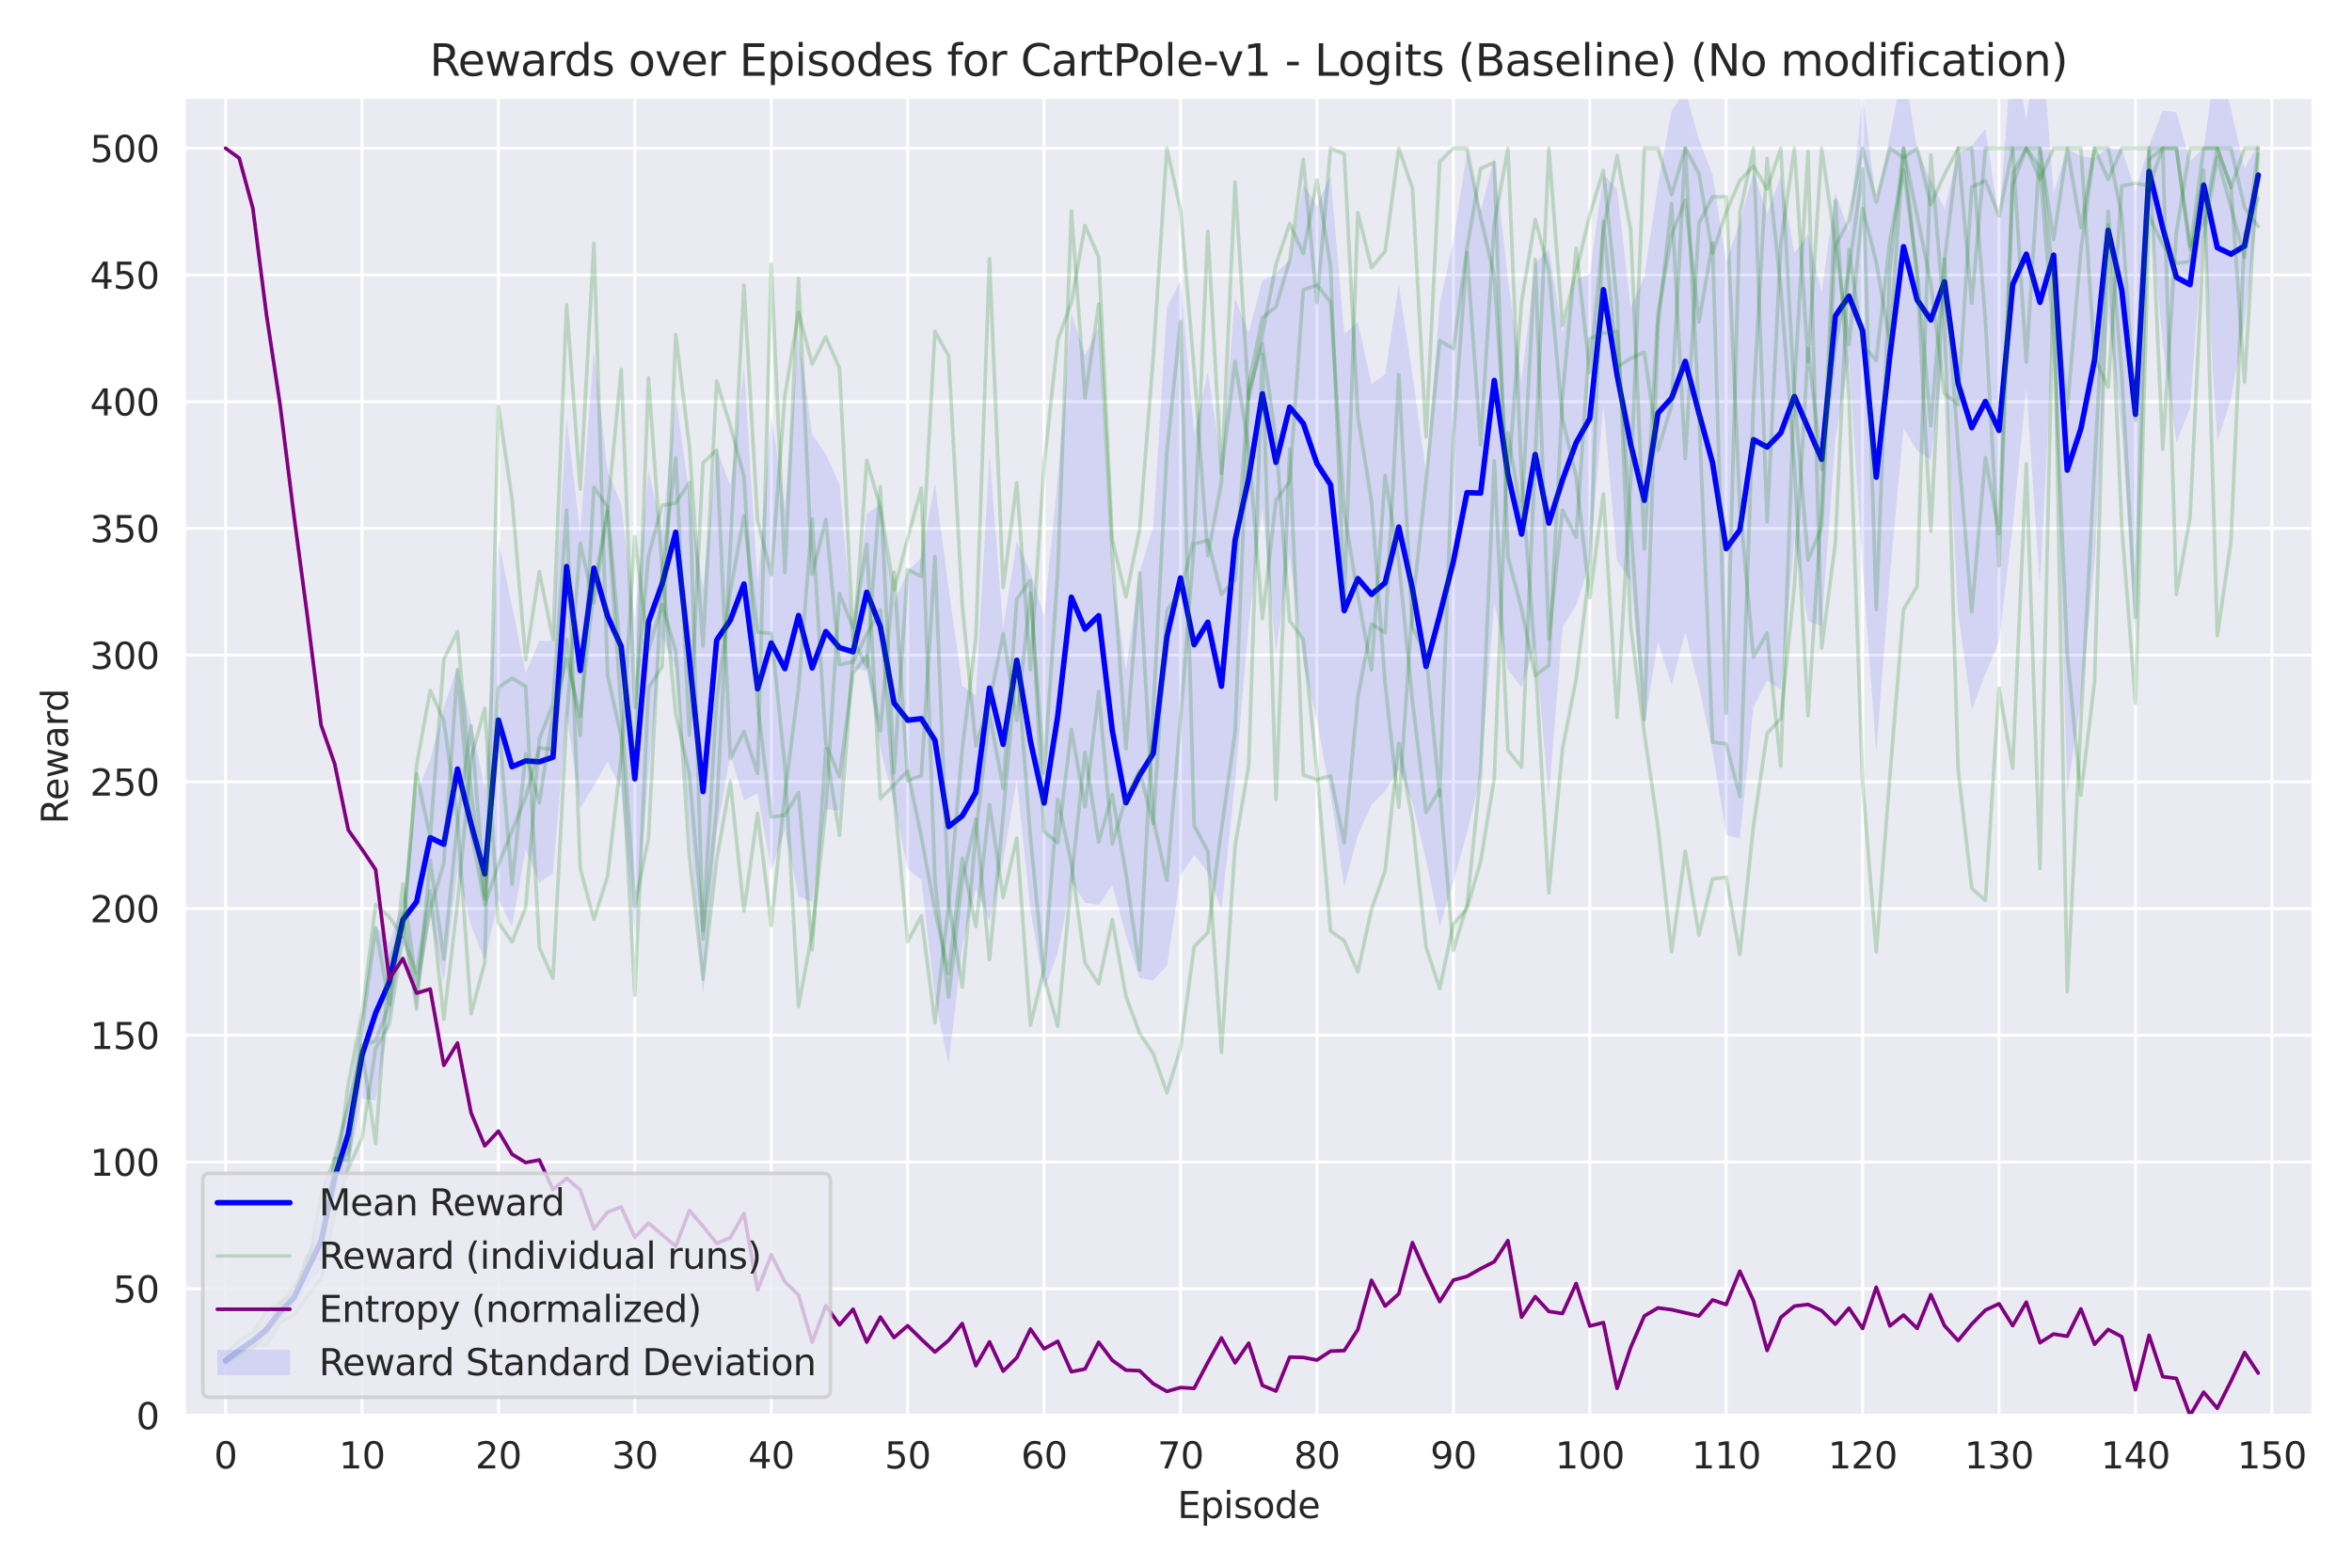 <?xml version="1.0" encoding="utf-8" standalone="no"?>
<!DOCTYPE svg PUBLIC "-//W3C//DTD SVG 1.1//EN"
  "http://www.w3.org/Graphics/SVG/1.1/DTD/svg11.dtd">
<svg xmlns:xlink="http://www.w3.org/1999/xlink" width="648pt" height="432pt" viewBox="0 0 648 432" xmlns="http://www.w3.org/2000/svg" version="1.1">
 <defs>
  <style type="text/css">*{stroke-linejoin: round; stroke-linecap: butt}</style>
 </defs>
 <g id="figure_1">
  <g id="patch_1">
   <path d="M 0 432 
L 648 432 
L 648 0 
L 0 0 
z
" style="fill: #ffffff"/>
  </g>
  <g id="axes_1">
   <g id="patch_2">
    <path d="M 50.87 390.04 
L 637.2 390.04 
L 637.2 26.88 
L 50.87 26.88 
z
" style="fill: #eaeaf2"/>
   </g>
   <g id="matplotlib.axis_1">
    <g id="xtick_1">
     <g id="line2d_1">
      <path d="M 62.146 390.04 
L 62.146 26.88 
" clip-path="url(#p594f1f23ba)" style="fill: none; stroke: #ffffff; stroke-width: 0.8; stroke-linecap: round"/>
     </g>
     <g id="text_1">
      <!-- 0 -->
      <g style="fill: #262626" transform="translate(58.964 404.638) scale(0.1 -0.1)">
       <defs>
        <path id="DejaVuSans-30" d="M 2034 4250 
Q 1547 4250 1301 3770 
Q 1056 3291 1056 2328 
Q 1056 1369 1301 889 
Q 1547 409 2034 409 
Q 2525 409 2770 889 
Q 3016 1369 3016 2328 
Q 3016 3291 2770 3770 
Q 2525 4250 2034 4250 
z
M 2034 4750 
Q 2819 4750 3233 4129 
Q 3647 3509 3647 2328 
Q 3647 1150 3233 529 
Q 2819 -91 2034 -91 
Q 1250 -91 836 529 
Q 422 1150 422 2328 
Q 422 3509 836 4129 
Q 1250 4750 2034 4750 
z
" transform="scale(0.016)"/>
       </defs>
       <use xlink:href="#DejaVuSans-30"/>
      </g>
     </g>
    </g>
    <g id="xtick_2">
     <g id="line2d_2">
      <path d="M 99.731 390.04 
L 99.731 26.88 
" clip-path="url(#p594f1f23ba)" style="fill: none; stroke: #ffffff; stroke-width: 0.8; stroke-linecap: round"/>
     </g>
     <g id="text_2">
      <!-- 10 -->
      <g style="fill: #262626" transform="translate(93.368 404.638) scale(0.1 -0.1)">
       <defs>
        <path id="DejaVuSans-31" d="M 794 531 
L 1825 531 
L 1825 4091 
L 703 3866 
L 703 4441 
L 1819 4666 
L 2450 4666 
L 2450 531 
L 3481 531 
L 3481 0 
L 794 0 
L 794 531 
z
" transform="scale(0.016)"/>
       </defs>
       <use xlink:href="#DejaVuSans-31"/>
       <use xlink:href="#DejaVuSans-30" transform="translate(63.623 0)"/>
      </g>
     </g>
    </g>
    <g id="xtick_3">
     <g id="line2d_3">
      <path d="M 137.316 390.04 
L 137.316 26.88 
" clip-path="url(#p594f1f23ba)" style="fill: none; stroke: #ffffff; stroke-width: 0.8; stroke-linecap: round"/>
     </g>
     <g id="text_3">
      <!-- 20 -->
      <g style="fill: #262626" transform="translate(130.954 404.638) scale(0.1 -0.1)">
       <defs>
        <path id="DejaVuSans-32" d="M 1228 531 
L 3431 531 
L 3431 0 
L 469 0 
L 469 531 
Q 828 903 1448 1529 
Q 2069 2156 2228 2338 
Q 2531 2678 2651 2914 
Q 2772 3150 2772 3378 
Q 2772 3750 2511 3984 
Q 2250 4219 1831 4219 
Q 1534 4219 1204 4116 
Q 875 4013 500 3803 
L 500 4441 
Q 881 4594 1212 4672 
Q 1544 4750 1819 4750 
Q 2544 4750 2975 4387 
Q 3406 4025 3406 3419 
Q 3406 3131 3298 2873 
Q 3191 2616 2906 2266 
Q 2828 2175 2409 1742 
Q 1991 1309 1228 531 
z
" transform="scale(0.016)"/>
       </defs>
       <use xlink:href="#DejaVuSans-32"/>
       <use xlink:href="#DejaVuSans-30" transform="translate(63.623 0)"/>
      </g>
     </g>
    </g>
    <g id="xtick_4">
     <g id="line2d_4">
      <path d="M 174.901 390.04 
L 174.901 26.88 
" clip-path="url(#p594f1f23ba)" style="fill: none; stroke: #ffffff; stroke-width: 0.8; stroke-linecap: round"/>
     </g>
     <g id="text_4">
      <!-- 30 -->
      <g style="fill: #262626" transform="translate(168.539 404.638) scale(0.1 -0.1)">
       <defs>
        <path id="DejaVuSans-33" d="M 2597 2516 
Q 3050 2419 3304 2112 
Q 3559 1806 3559 1356 
Q 3559 666 3084 287 
Q 2609 -91 1734 -91 
Q 1441 -91 1130 -33 
Q 819 25 488 141 
L 488 750 
Q 750 597 1062 519 
Q 1375 441 1716 441 
Q 2309 441 2620 675 
Q 2931 909 2931 1356 
Q 2931 1769 2642 2001 
Q 2353 2234 1838 2234 
L 1294 2234 
L 1294 2753 
L 1863 2753 
Q 2328 2753 2575 2939 
Q 2822 3125 2822 3475 
Q 2822 3834 2567 4026 
Q 2313 4219 1838 4219 
Q 1578 4219 1281 4162 
Q 984 4106 628 3988 
L 628 4550 
Q 988 4650 1302 4700 
Q 1616 4750 1894 4750 
Q 2613 4750 3031 4423 
Q 3450 4097 3450 3541 
Q 3450 3153 3228 2886 
Q 3006 2619 2597 2516 
z
" transform="scale(0.016)"/>
       </defs>
       <use xlink:href="#DejaVuSans-33"/>
       <use xlink:href="#DejaVuSans-30" transform="translate(63.623 0)"/>
      </g>
     </g>
    </g>
    <g id="xtick_5">
     <g id="line2d_5">
      <path d="M 212.487 390.04 
L 212.487 26.88 
" clip-path="url(#p594f1f23ba)" style="fill: none; stroke: #ffffff; stroke-width: 0.8; stroke-linecap: round"/>
     </g>
     <g id="text_5">
      <!-- 40 -->
      <g style="fill: #262626" transform="translate(206.124 404.638) scale(0.1 -0.1)">
       <defs>
        <path id="DejaVuSans-34" d="M 2419 4116 
L 825 1625 
L 2419 1625 
L 2419 4116 
z
M 2253 4666 
L 3047 4666 
L 3047 1625 
L 3713 1625 
L 3713 1100 
L 3047 1100 
L 3047 0 
L 2419 0 
L 2419 1100 
L 313 1100 
L 313 1709 
L 2253 4666 
z
" transform="scale(0.016)"/>
       </defs>
       <use xlink:href="#DejaVuSans-34"/>
       <use xlink:href="#DejaVuSans-30" transform="translate(63.623 0)"/>
      </g>
     </g>
    </g>
    <g id="xtick_6">
     <g id="line2d_6">
      <path d="M 250.072 390.04 
L 250.072 26.88 
" clip-path="url(#p594f1f23ba)" style="fill: none; stroke: #ffffff; stroke-width: 0.8; stroke-linecap: round"/>
     </g>
     <g id="text_6">
      <!-- 50 -->
      <g style="fill: #262626" transform="translate(243.709 404.638) scale(0.1 -0.1)">
       <defs>
        <path id="DejaVuSans-35" d="M 691 4666 
L 3169 4666 
L 3169 4134 
L 1269 4134 
L 1269 2991 
Q 1406 3038 1543 3061 
Q 1681 3084 1819 3084 
Q 2600 3084 3056 2656 
Q 3513 2228 3513 1497 
Q 3513 744 3044 326 
Q 2575 -91 1722 -91 
Q 1428 -91 1123 -41 
Q 819 9 494 109 
L 494 744 
Q 775 591 1075 516 
Q 1375 441 1709 441 
Q 2250 441 2565 725 
Q 2881 1009 2881 1497 
Q 2881 1984 2565 2268 
Q 2250 2553 1709 2553 
Q 1456 2553 1204 2497 
Q 953 2441 691 2322 
L 691 4666 
z
" transform="scale(0.016)"/>
       </defs>
       <use xlink:href="#DejaVuSans-35"/>
       <use xlink:href="#DejaVuSans-30" transform="translate(63.623 0)"/>
      </g>
     </g>
    </g>
    <g id="xtick_7">
     <g id="line2d_7">
      <path d="M 287.657 390.04 
L 287.657 26.88 
" clip-path="url(#p594f1f23ba)" style="fill: none; stroke: #ffffff; stroke-width: 0.8; stroke-linecap: round"/>
     </g>
     <g id="text_7">
      <!-- 60 -->
      <g style="fill: #262626" transform="translate(281.295 404.638) scale(0.1 -0.1)">
       <defs>
        <path id="DejaVuSans-36" d="M 2113 2584 
Q 1688 2584 1439 2293 
Q 1191 2003 1191 1497 
Q 1191 994 1439 701 
Q 1688 409 2113 409 
Q 2538 409 2786 701 
Q 3034 994 3034 1497 
Q 3034 2003 2786 2293 
Q 2538 2584 2113 2584 
z
M 3366 4563 
L 3366 3988 
Q 3128 4100 2886 4159 
Q 2644 4219 2406 4219 
Q 1781 4219 1451 3797 
Q 1122 3375 1075 2522 
Q 1259 2794 1537 2939 
Q 1816 3084 2150 3084 
Q 2853 3084 3261 2657 
Q 3669 2231 3669 1497 
Q 3669 778 3244 343 
Q 2819 -91 2113 -91 
Q 1303 -91 875 529 
Q 447 1150 447 2328 
Q 447 3434 972 4092 
Q 1497 4750 2381 4750 
Q 2619 4750 2861 4703 
Q 3103 4656 3366 4563 
z
" transform="scale(0.016)"/>
       </defs>
       <use xlink:href="#DejaVuSans-36"/>
       <use xlink:href="#DejaVuSans-30" transform="translate(63.623 0)"/>
      </g>
     </g>
    </g>
    <g id="xtick_8">
     <g id="line2d_8">
      <path d="M 325.242 390.04 
L 325.242 26.88 
" clip-path="url(#p594f1f23ba)" style="fill: none; stroke: #ffffff; stroke-width: 0.8; stroke-linecap: round"/>
     </g>
     <g id="text_8">
      <!-- 70 -->
      <g style="fill: #262626" transform="translate(318.88 404.638) scale(0.1 -0.1)">
       <defs>
        <path id="DejaVuSans-37" d="M 525 4666 
L 3525 4666 
L 3525 4397 
L 1831 0 
L 1172 0 
L 2766 4134 
L 525 4134 
L 525 4666 
z
" transform="scale(0.016)"/>
       </defs>
       <use xlink:href="#DejaVuSans-37"/>
       <use xlink:href="#DejaVuSans-30" transform="translate(63.623 0)"/>
      </g>
     </g>
    </g>
    <g id="xtick_9">
     <g id="line2d_9">
      <path d="M 362.828 390.04 
L 362.828 26.88 
" clip-path="url(#p594f1f23ba)" style="fill: none; stroke: #ffffff; stroke-width: 0.8; stroke-linecap: round"/>
     </g>
     <g id="text_9">
      <!-- 80 -->
      <g style="fill: #262626" transform="translate(356.465 404.638) scale(0.1 -0.1)">
       <defs>
        <path id="DejaVuSans-38" d="M 2034 2216 
Q 1584 2216 1326 1975 
Q 1069 1734 1069 1313 
Q 1069 891 1326 650 
Q 1584 409 2034 409 
Q 2484 409 2743 651 
Q 3003 894 3003 1313 
Q 3003 1734 2745 1975 
Q 2488 2216 2034 2216 
z
M 1403 2484 
Q 997 2584 770 2862 
Q 544 3141 544 3541 
Q 544 4100 942 4425 
Q 1341 4750 2034 4750 
Q 2731 4750 3128 4425 
Q 3525 4100 3525 3541 
Q 3525 3141 3298 2862 
Q 3072 2584 2669 2484 
Q 3125 2378 3379 2068 
Q 3634 1759 3634 1313 
Q 3634 634 3220 271 
Q 2806 -91 2034 -91 
Q 1263 -91 848 271 
Q 434 634 434 1313 
Q 434 1759 690 2068 
Q 947 2378 1403 2484 
z
M 1172 3481 
Q 1172 3119 1398 2916 
Q 1625 2713 2034 2713 
Q 2441 2713 2670 2916 
Q 2900 3119 2900 3481 
Q 2900 3844 2670 4047 
Q 2441 4250 2034 4250 
Q 1625 4250 1398 4047 
Q 1172 3844 1172 3481 
z
" transform="scale(0.016)"/>
       </defs>
       <use xlink:href="#DejaVuSans-38"/>
       <use xlink:href="#DejaVuSans-30" transform="translate(63.623 0)"/>
      </g>
     </g>
    </g>
    <g id="xtick_10">
     <g id="line2d_10">
      <path d="M 400.413 390.04 
L 400.413 26.88 
" clip-path="url(#p594f1f23ba)" style="fill: none; stroke: #ffffff; stroke-width: 0.8; stroke-linecap: round"/>
     </g>
     <g id="text_10">
      <!-- 90 -->
      <g style="fill: #262626" transform="translate(394.05 404.638) scale(0.1 -0.1)">
       <defs>
        <path id="DejaVuSans-39" d="M 703 97 
L 703 672 
Q 941 559 1184 500 
Q 1428 441 1663 441 
Q 2288 441 2617 861 
Q 2947 1281 2994 2138 
Q 2813 1869 2534 1725 
Q 2256 1581 1919 1581 
Q 1219 1581 811 2004 
Q 403 2428 403 3163 
Q 403 3881 828 4315 
Q 1253 4750 1959 4750 
Q 2769 4750 3195 4129 
Q 3622 3509 3622 2328 
Q 3622 1225 3098 567 
Q 2575 -91 1691 -91 
Q 1453 -91 1209 -44 
Q 966 3 703 97 
z
M 1959 2075 
Q 2384 2075 2632 2365 
Q 2881 2656 2881 3163 
Q 2881 3666 2632 3958 
Q 2384 4250 1959 4250 
Q 1534 4250 1286 3958 
Q 1038 3666 1038 3163 
Q 1038 2656 1286 2365 
Q 1534 2075 1959 2075 
z
" transform="scale(0.016)"/>
       </defs>
       <use xlink:href="#DejaVuSans-39"/>
       <use xlink:href="#DejaVuSans-30" transform="translate(63.623 0)"/>
      </g>
     </g>
    </g>
    <g id="xtick_11">
     <g id="line2d_11">
      <path d="M 437.998 390.04 
L 437.998 26.88 
" clip-path="url(#p594f1f23ba)" style="fill: none; stroke: #ffffff; stroke-width: 0.8; stroke-linecap: round"/>
     </g>
     <g id="text_11">
      <!-- 100 -->
      <g style="fill: #262626" transform="translate(428.454 404.638) scale(0.1 -0.1)">
       <use xlink:href="#DejaVuSans-31"/>
       <use xlink:href="#DejaVuSans-30" transform="translate(63.623 0)"/>
       <use xlink:href="#DejaVuSans-30" transform="translate(127.246 0)"/>
      </g>
     </g>
    </g>
    <g id="xtick_12">
     <g id="line2d_12">
      <path d="M 475.583 390.04 
L 475.583 26.88 
" clip-path="url(#p594f1f23ba)" style="fill: none; stroke: #ffffff; stroke-width: 0.8; stroke-linecap: round"/>
     </g>
     <g id="text_12">
      <!-- 110 -->
      <g style="fill: #262626" transform="translate(466.04 404.638) scale(0.1 -0.1)">
       <use xlink:href="#DejaVuSans-31"/>
       <use xlink:href="#DejaVuSans-31" transform="translate(63.623 0)"/>
       <use xlink:href="#DejaVuSans-30" transform="translate(127.246 0)"/>
      </g>
     </g>
    </g>
    <g id="xtick_13">
     <g id="line2d_13">
      <path d="M 513.169 390.04 
L 513.169 26.88 
" clip-path="url(#p594f1f23ba)" style="fill: none; stroke: #ffffff; stroke-width: 0.8; stroke-linecap: round"/>
     </g>
     <g id="text_13">
      <!-- 120 -->
      <g style="fill: #262626" transform="translate(503.625 404.638) scale(0.1 -0.1)">
       <use xlink:href="#DejaVuSans-31"/>
       <use xlink:href="#DejaVuSans-32" transform="translate(63.623 0)"/>
       <use xlink:href="#DejaVuSans-30" transform="translate(127.246 0)"/>
      </g>
     </g>
    </g>
    <g id="xtick_14">
     <g id="line2d_14">
      <path d="M 550.754 390.04 
L 550.754 26.88 
" clip-path="url(#p594f1f23ba)" style="fill: none; stroke: #ffffff; stroke-width: 0.8; stroke-linecap: round"/>
     </g>
     <g id="text_14">
      <!-- 130 -->
      <g style="fill: #262626" transform="translate(541.21 404.638) scale(0.1 -0.1)">
       <use xlink:href="#DejaVuSans-31"/>
       <use xlink:href="#DejaVuSans-33" transform="translate(63.623 0)"/>
       <use xlink:href="#DejaVuSans-30" transform="translate(127.246 0)"/>
      </g>
     </g>
    </g>
    <g id="xtick_15">
     <g id="line2d_15">
      <path d="M 588.339 390.04 
L 588.339 26.88 
" clip-path="url(#p594f1f23ba)" style="fill: none; stroke: #ffffff; stroke-width: 0.8; stroke-linecap: round"/>
     </g>
     <g id="text_15">
      <!-- 140 -->
      <g style="fill: #262626" transform="translate(578.795 404.638) scale(0.1 -0.1)">
       <use xlink:href="#DejaVuSans-31"/>
       <use xlink:href="#DejaVuSans-34" transform="translate(63.623 0)"/>
       <use xlink:href="#DejaVuSans-30" transform="translate(127.246 0)"/>
      </g>
     </g>
    </g>
    <g id="xtick_16">
     <g id="line2d_16">
      <path d="M 625.924 390.04 
L 625.924 26.88 
" clip-path="url(#p594f1f23ba)" style="fill: none; stroke: #ffffff; stroke-width: 0.8; stroke-linecap: round"/>
     </g>
     <g id="text_16">
      <!-- 150 -->
      <g style="fill: #262626" transform="translate(616.381 404.638) scale(0.1 -0.1)">
       <use xlink:href="#DejaVuSans-31"/>
       <use xlink:href="#DejaVuSans-35" transform="translate(63.623 0)"/>
       <use xlink:href="#DejaVuSans-30" transform="translate(127.246 0)"/>
      </g>
     </g>
    </g>
    <g id="text_17">
     <!-- Episode -->
     <g style="fill: #262626" transform="translate(324.397 418.317) scale(0.1 -0.1)">
      <defs>
       <path id="DejaVuSans-45" d="M 628 4666 
L 3578 4666 
L 3578 4134 
L 1259 4134 
L 1259 2753 
L 3481 2753 
L 3481 2222 
L 1259 2222 
L 1259 531 
L 3634 531 
L 3634 0 
L 628 0 
L 628 4666 
z
" transform="scale(0.016)"/>
       <path id="DejaVuSans-70" d="M 1159 525 
L 1159 -1331 
L 581 -1331 
L 581 3500 
L 1159 3500 
L 1159 2969 
Q 1341 3281 1617 3432 
Q 1894 3584 2278 3584 
Q 2916 3584 3314 3078 
Q 3713 2572 3713 1747 
Q 3713 922 3314 415 
Q 2916 -91 2278 -91 
Q 1894 -91 1617 61 
Q 1341 213 1159 525 
z
M 3116 1747 
Q 3116 2381 2855 2742 
Q 2594 3103 2138 3103 
Q 1681 3103 1420 2742 
Q 1159 2381 1159 1747 
Q 1159 1113 1420 752 
Q 1681 391 2138 391 
Q 2594 391 2855 752 
Q 3116 1113 3116 1747 
z
" transform="scale(0.016)"/>
       <path id="DejaVuSans-69" d="M 603 3500 
L 1178 3500 
L 1178 0 
L 603 0 
L 603 3500 
z
M 603 4863 
L 1178 4863 
L 1178 4134 
L 603 4134 
L 603 4863 
z
" transform="scale(0.016)"/>
       <path id="DejaVuSans-73" d="M 2834 3397 
L 2834 2853 
Q 2591 2978 2328 3040 
Q 2066 3103 1784 3103 
Q 1356 3103 1142 2972 
Q 928 2841 928 2578 
Q 928 2378 1081 2264 
Q 1234 2150 1697 2047 
L 1894 2003 
Q 2506 1872 2764 1633 
Q 3022 1394 3022 966 
Q 3022 478 2636 193 
Q 2250 -91 1575 -91 
Q 1294 -91 989 -36 
Q 684 19 347 128 
L 347 722 
Q 666 556 975 473 
Q 1284 391 1588 391 
Q 1994 391 2212 530 
Q 2431 669 2431 922 
Q 2431 1156 2273 1281 
Q 2116 1406 1581 1522 
L 1381 1569 
Q 847 1681 609 1914 
Q 372 2147 372 2553 
Q 372 3047 722 3315 
Q 1072 3584 1716 3584 
Q 2034 3584 2315 3537 
Q 2597 3491 2834 3397 
z
" transform="scale(0.016)"/>
       <path id="DejaVuSans-6f" d="M 1959 3097 
Q 1497 3097 1228 2736 
Q 959 2375 959 1747 
Q 959 1119 1226 758 
Q 1494 397 1959 397 
Q 2419 397 2687 759 
Q 2956 1122 2956 1747 
Q 2956 2369 2687 2733 
Q 2419 3097 1959 3097 
z
M 1959 3584 
Q 2709 3584 3137 3096 
Q 3566 2609 3566 1747 
Q 3566 888 3137 398 
Q 2709 -91 1959 -91 
Q 1206 -91 779 398 
Q 353 888 353 1747 
Q 353 2609 779 3096 
Q 1206 3584 1959 3584 
z
" transform="scale(0.016)"/>
       <path id="DejaVuSans-64" d="M 2906 2969 
L 2906 4863 
L 3481 4863 
L 3481 0 
L 2906 0 
L 2906 525 
Q 2725 213 2448 61 
Q 2172 -91 1784 -91 
Q 1150 -91 751 415 
Q 353 922 353 1747 
Q 353 2572 751 3078 
Q 1150 3584 1784 3584 
Q 2172 3584 2448 3432 
Q 2725 3281 2906 2969 
z
M 947 1747 
Q 947 1113 1208 752 
Q 1469 391 1925 391 
Q 2381 391 2643 752 
Q 2906 1113 2906 1747 
Q 2906 2381 2643 2742 
Q 2381 3103 1925 3103 
Q 1469 3103 1208 2742 
Q 947 2381 947 1747 
z
" transform="scale(0.016)"/>
       <path id="DejaVuSans-65" d="M 3597 1894 
L 3597 1613 
L 953 1613 
Q 991 1019 1311 708 
Q 1631 397 2203 397 
Q 2534 397 2845 478 
Q 3156 559 3463 722 
L 3463 178 
Q 3153 47 2828 -22 
Q 2503 -91 2169 -91 
Q 1331 -91 842 396 
Q 353 884 353 1716 
Q 353 2575 817 3079 
Q 1281 3584 2069 3584 
Q 2775 3584 3186 3129 
Q 3597 2675 3597 1894 
z
M 3022 2063 
Q 3016 2534 2758 2815 
Q 2500 3097 2075 3097 
Q 1594 3097 1305 2825 
Q 1016 2553 972 2059 
L 3022 2063 
z
" transform="scale(0.016)"/>
      </defs>
      <use xlink:href="#DejaVuSans-45"/>
      <use xlink:href="#DejaVuSans-70" transform="translate(63.184 0)"/>
      <use xlink:href="#DejaVuSans-69" transform="translate(126.66 0)"/>
      <use xlink:href="#DejaVuSans-73" transform="translate(154.443 0)"/>
      <use xlink:href="#DejaVuSans-6f" transform="translate(206.543 0)"/>
      <use xlink:href="#DejaVuSans-64" transform="translate(267.725 0)"/>
      <use xlink:href="#DejaVuSans-65" transform="translate(331.201 0)"/>
     </g>
    </g>
   </g>
   <g id="matplotlib.axis_2">
    <g id="ytick_1">
     <g id="line2d_17">
      <path d="M 50.87 390.04 
L 637.2 390.04 
" clip-path="url(#p594f1f23ba)" style="fill: none; stroke: #ffffff; stroke-width: 0.8; stroke-linecap: round"/>
     </g>
     <g id="text_18">
      <!-- 0 -->
      <g style="fill: #262626" transform="translate(37.508 393.839) scale(0.1 -0.1)">
       <use xlink:href="#DejaVuSans-30"/>
      </g>
     </g>
    </g>
    <g id="ytick_2">
     <g id="line2d_18">
      <path d="M 50.87 355.121 
L 637.2 355.121 
" clip-path="url(#p594f1f23ba)" style="fill: none; stroke: #ffffff; stroke-width: 0.8; stroke-linecap: round"/>
     </g>
     <g id="text_19">
      <!-- 50 -->
      <g style="fill: #262626" transform="translate(31.145 358.92) scale(0.1 -0.1)">
       <use xlink:href="#DejaVuSans-35"/>
       <use xlink:href="#DejaVuSans-30" transform="translate(63.623 0)"/>
      </g>
     </g>
    </g>
    <g id="ytick_3">
     <g id="line2d_19">
      <path d="M 50.87 320.202 
L 637.2 320.202 
" clip-path="url(#p594f1f23ba)" style="fill: none; stroke: #ffffff; stroke-width: 0.8; stroke-linecap: round"/>
     </g>
     <g id="text_20">
      <!-- 100 -->
      <g style="fill: #262626" transform="translate(24.782 324.001) scale(0.1 -0.1)">
       <use xlink:href="#DejaVuSans-31"/>
       <use xlink:href="#DejaVuSans-30" transform="translate(63.623 0)"/>
       <use xlink:href="#DejaVuSans-30" transform="translate(127.246 0)"/>
      </g>
     </g>
    </g>
    <g id="ytick_4">
     <g id="line2d_20">
      <path d="M 50.87 285.282 
L 637.2 285.282 
" clip-path="url(#p594f1f23ba)" style="fill: none; stroke: #ffffff; stroke-width: 0.8; stroke-linecap: round"/>
     </g>
     <g id="text_21">
      <!-- 150 -->
      <g style="fill: #262626" transform="translate(24.782 289.082) scale(0.1 -0.1)">
       <use xlink:href="#DejaVuSans-31"/>
       <use xlink:href="#DejaVuSans-35" transform="translate(63.623 0)"/>
       <use xlink:href="#DejaVuSans-30" transform="translate(127.246 0)"/>
      </g>
     </g>
    </g>
    <g id="ytick_5">
     <g id="line2d_21">
      <path d="M 50.87 250.363 
L 637.2 250.363 
" clip-path="url(#p594f1f23ba)" style="fill: none; stroke: #ffffff; stroke-width: 0.8; stroke-linecap: round"/>
     </g>
     <g id="text_22">
      <!-- 200 -->
      <g style="fill: #262626" transform="translate(24.782 254.162) scale(0.1 -0.1)">
       <use xlink:href="#DejaVuSans-32"/>
       <use xlink:href="#DejaVuSans-30" transform="translate(63.623 0)"/>
       <use xlink:href="#DejaVuSans-30" transform="translate(127.246 0)"/>
      </g>
     </g>
    </g>
    <g id="ytick_6">
     <g id="line2d_22">
      <path d="M 50.87 215.444 
L 637.2 215.444 
" clip-path="url(#p594f1f23ba)" style="fill: none; stroke: #ffffff; stroke-width: 0.8; stroke-linecap: round"/>
     </g>
     <g id="text_23">
      <!-- 250 -->
      <g style="fill: #262626" transform="translate(24.782 219.243) scale(0.1 -0.1)">
       <use xlink:href="#DejaVuSans-32"/>
       <use xlink:href="#DejaVuSans-35" transform="translate(63.623 0)"/>
       <use xlink:href="#DejaVuSans-30" transform="translate(127.246 0)"/>
      </g>
     </g>
    </g>
    <g id="ytick_7">
     <g id="line2d_23">
      <path d="M 50.87 180.525 
L 637.2 180.525 
" clip-path="url(#p594f1f23ba)" style="fill: none; stroke: #ffffff; stroke-width: 0.8; stroke-linecap: round"/>
     </g>
     <g id="text_24">
      <!-- 300 -->
      <g style="fill: #262626" transform="translate(24.782 184.324) scale(0.1 -0.1)">
       <use xlink:href="#DejaVuSans-33"/>
       <use xlink:href="#DejaVuSans-30" transform="translate(63.623 0)"/>
       <use xlink:href="#DejaVuSans-30" transform="translate(127.246 0)"/>
      </g>
     </g>
    </g>
    <g id="ytick_8">
     <g id="line2d_24">
      <path d="M 50.87 145.605 
L 637.2 145.605 
" clip-path="url(#p594f1f23ba)" style="fill: none; stroke: #ffffff; stroke-width: 0.8; stroke-linecap: round"/>
     </g>
     <g id="text_25">
      <!-- 350 -->
      <g style="fill: #262626" transform="translate(24.782 149.405) scale(0.1 -0.1)">
       <use xlink:href="#DejaVuSans-33"/>
       <use xlink:href="#DejaVuSans-35" transform="translate(63.623 0)"/>
       <use xlink:href="#DejaVuSans-30" transform="translate(127.246 0)"/>
      </g>
     </g>
    </g>
    <g id="ytick_9">
     <g id="line2d_25">
      <path d="M 50.87 110.686 
L 637.2 110.686 
" clip-path="url(#p594f1f23ba)" style="fill: none; stroke: #ffffff; stroke-width: 0.8; stroke-linecap: round"/>
     </g>
     <g id="text_26">
      <!-- 400 -->
      <g style="fill: #262626" transform="translate(24.782 114.485) scale(0.1 -0.1)">
       <use xlink:href="#DejaVuSans-34"/>
       <use xlink:href="#DejaVuSans-30" transform="translate(63.623 0)"/>
       <use xlink:href="#DejaVuSans-30" transform="translate(127.246 0)"/>
      </g>
     </g>
    </g>
    <g id="ytick_10">
     <g id="line2d_26">
      <path d="M 50.87 75.767 
L 637.2 75.767 
" clip-path="url(#p594f1f23ba)" style="fill: none; stroke: #ffffff; stroke-width: 0.8; stroke-linecap: round"/>
     </g>
     <g id="text_27">
      <!-- 450 -->
      <g style="fill: #262626" transform="translate(24.782 79.566) scale(0.1 -0.1)">
       <use xlink:href="#DejaVuSans-34"/>
       <use xlink:href="#DejaVuSans-35" transform="translate(63.623 0)"/>
       <use xlink:href="#DejaVuSans-30" transform="translate(127.246 0)"/>
      </g>
     </g>
    </g>
    <g id="ytick_11">
     <g id="line2d_27">
      <path d="M 50.87 40.848 
L 637.2 40.848 
" clip-path="url(#p594f1f23ba)" style="fill: none; stroke: #ffffff; stroke-width: 0.8; stroke-linecap: round"/>
     </g>
     <g id="text_28">
      <!-- 500 -->
      <g style="fill: #262626" transform="translate(24.782 44.647) scale(0.1 -0.1)">
       <use xlink:href="#DejaVuSans-35"/>
       <use xlink:href="#DejaVuSans-30" transform="translate(63.623 0)"/>
       <use xlink:href="#DejaVuSans-30" transform="translate(127.246 0)"/>
      </g>
     </g>
    </g>
    <g id="text_29">
     <!-- Reward -->
     <g style="fill: #262626" transform="translate(18.703 227.081) rotate(-90) scale(0.1 -0.1)">
      <defs>
       <path id="DejaVuSans-52" d="M 2841 2188 
Q 3044 2119 3236 1894 
Q 3428 1669 3622 1275 
L 4263 0 
L 3584 0 
L 2988 1197 
Q 2756 1666 2539 1819 
Q 2322 1972 1947 1972 
L 1259 1972 
L 1259 0 
L 628 0 
L 628 4666 
L 2053 4666 
Q 2853 4666 3247 4331 
Q 3641 3997 3641 3322 
Q 3641 2881 3436 2590 
Q 3231 2300 2841 2188 
z
M 1259 4147 
L 1259 2491 
L 2053 2491 
Q 2509 2491 2742 2702 
Q 2975 2913 2975 3322 
Q 2975 3731 2742 3939 
Q 2509 4147 2053 4147 
L 1259 4147 
z
" transform="scale(0.016)"/>
       <path id="DejaVuSans-77" d="M 269 3500 
L 844 3500 
L 1563 769 
L 2278 3500 
L 2956 3500 
L 3675 769 
L 4391 3500 
L 4966 3500 
L 4050 0 
L 3372 0 
L 2619 2869 
L 1863 0 
L 1184 0 
L 269 3500 
z
" transform="scale(0.016)"/>
       <path id="DejaVuSans-61" d="M 2194 1759 
Q 1497 1759 1228 1600 
Q 959 1441 959 1056 
Q 959 750 1161 570 
Q 1363 391 1709 391 
Q 2188 391 2477 730 
Q 2766 1069 2766 1631 
L 2766 1759 
L 2194 1759 
z
M 3341 1997 
L 3341 0 
L 2766 0 
L 2766 531 
Q 2569 213 2275 61 
Q 1981 -91 1556 -91 
Q 1019 -91 701 211 
Q 384 513 384 1019 
Q 384 1609 779 1909 
Q 1175 2209 1959 2209 
L 2766 2209 
L 2766 2266 
Q 2766 2663 2505 2880 
Q 2244 3097 1772 3097 
Q 1472 3097 1187 3025 
Q 903 2953 641 2809 
L 641 3341 
Q 956 3463 1253 3523 
Q 1550 3584 1831 3584 
Q 2591 3584 2966 3190 
Q 3341 2797 3341 1997 
z
" transform="scale(0.016)"/>
       <path id="DejaVuSans-72" d="M 2631 2963 
Q 2534 3019 2420 3045 
Q 2306 3072 2169 3072 
Q 1681 3072 1420 2755 
Q 1159 2438 1159 1844 
L 1159 0 
L 581 0 
L 581 3500 
L 1159 3500 
L 1159 2956 
Q 1341 3275 1631 3429 
Q 1922 3584 2338 3584 
Q 2397 3584 2469 3576 
Q 2541 3569 2628 3553 
L 2631 2963 
z
" transform="scale(0.016)"/>
      </defs>
      <use xlink:href="#DejaVuSans-52"/>
      <use xlink:href="#DejaVuSans-65" transform="translate(64.982 0)"/>
      <use xlink:href="#DejaVuSans-77" transform="translate(126.506 0)"/>
      <use xlink:href="#DejaVuSans-61" transform="translate(208.293 0)"/>
      <use xlink:href="#DejaVuSans-72" transform="translate(269.572 0)"/>
      <use xlink:href="#DejaVuSans-64" transform="translate(308.936 0)"/>
     </g>
    </g>
   </g>
   <g id="FillBetweenPolyCollection_1">
    <path d="M 62.146 374.203 
L 62.146 375.722 
L 65.904 373.444 
L 69.663 371.02 
L 73.421 369.351 
L 77.18 363.585 
L 80.938 360.273 
L 84.697 353.914 
L 88.455 349.741 
L 92.214 330.144 
L 95.972 321.616 
L 99.731 302.698 
L 103.489 303.222 
L 107.248 281.316 
L 111.006 258.931 
L 114.765 278.438 
L 118.523 252.265 
L 122.282 270.343 
L 126.041 240.05 
L 129.799 254.967 
L 133.558 264.642 
L 137.316 247.934 
L 141.075 255.382 
L 144.833 233.918 
L 148.592 243.231 
L 152.35 240.661 
L 156.109 196.757 
L 159.867 222.664 
L 163.626 216.558 
L 167.384 209.776 
L 171.143 217.346 
L 174.901 258.629 
L 178.66 213.292 
L 182.418 175.389 
L 186.177 184.163 
L 189.935 226.777 
L 193.694 274.021 
L 197.452 229.206 
L 201.211 207.803 
L 204.97 220.574 
L 208.728 218.548 
L 212.487 239.841 
L 216.245 228.763 
L 220.004 247.052 
L 223.762 248.447 
L 227.521 222.897 
L 231.279 223.458 
L 235.038 184.04 
L 238.796 184.909 
L 242.555 206.337 
L 246.313 221.17 
L 250.072 239.545 
L 253.83 242.387 
L 257.589 274.746 
L 261.347 293.447 
L 265.106 260.649 
L 268.864 244.923 
L 272.623 253.929 
L 276.382 237.051 
L 280.14 214.648 
L 283.899 250.771 
L 287.657 272.707 
L 291.416 262.689 
L 295.174 242.904 
L 298.933 248.763 
L 302.691 249.36 
L 306.45 243.953 
L 310.208 257.721 
L 313.967 269.528 
L 317.725 270.17 
L 321.484 266.113 
L 325.242 241.244 
L 329.001 235.602 
L 332.759 240.394 
L 336.518 250.708 
L 340.276 215.493 
L 344.035 171.832 
L 347.794 139.67 
L 351.552 179.532 
L 355.311 152.703 
L 359.069 182.671 
L 362.828 198.76 
L 366.586 218.786 
L 370.345 244.359 
L 374.103 230.202 
L 377.862 221.758 
L 381.62 217.993 
L 385.379 211.963 
L 389.137 221.135 
L 392.896 236.976 
L 396.654 255.209 
L 400.413 243.158 
L 404.171 229.508 
L 407.93 213.613 
L 411.688 166.145 
L 415.447 184.573 
L 419.206 189.432 
L 422.964 178.104 
L 426.723 219.587 
L 430.481 172.749 
L 434.24 166.894 
L 437.998 155.19 
L 441.757 111.516 
L 445.515 154.502 
L 449.274 160.279 
L 453.032 199.559 
L 456.791 176.728 
L 460.549 188.825 
L 464.308 174.145 
L 468.066 189.173 
L 471.825 206.847 
L 475.583 230.132 
L 479.342 230.951 
L 483.1 194.844 
L 486.859 187.477 
L 490.618 190.15 
L 494.376 148.768 
L 498.135 171.156 
L 501.893 172.532 
L 505.652 121.017 
L 509.41 99.356 
L 513.169 156.241 
L 516.927 207.31 
L 520.686 158.312 
L 524.444 118.014 
L 528.203 124.156 
L 531.961 126.694 
L 535.72 97.693 
L 539.478 168.987 
L 543.237 195.562 
L 546.995 185.761 
L 550.754 176.565 
L 554.512 145.179 
L 558.271 106.837 
L 562.029 161.387 
L 565.788 87.355 
L 569.547 218.151 
L 573.305 193.198 
L 577.064 154.91 
L 580.822 86.308 
L 584.581 118.945 
L 588.339 175.664 
L 592.098 54.408 
L 595.856 94.966 
L 599.615 121.888 
L 603.373 112.46 
L 607.132 61.31 
L 610.89 121.731 
L 614.649 109.953 
L 618.407 89.086 
L 622.166 57.007 
L 622.166 39.459 
L 622.166 39.459 
L 618.407 46.489 
L 614.649 30.12 
L 610.89 14.724 
L 607.132 40.709 
L 603.373 44.43 
L 599.615 30.931 
L 595.856 30.553 
L 592.098 40.068 
L 588.339 52.735 
L 584.581 41.055 
L 580.822 40.631 
L 577.064 43.54 
L 573.305 43.045 
L 569.547 40.97 
L 565.788 53.234 
L 562.029 5.249 
L 558.271 33.208 
L 554.512 11.667 
L 550.754 60.664 
L 546.995 35.489 
L 543.237 40.172 
L 539.478 42.367 
L 535.72 57.612 
L 531.961 49.66 
L 528.203 41.175 
L 524.444 17.945 
L 520.686 37.435 
L 516.927 55.68 
L 513.169 26.075 
L 509.41 63.837 
L 505.652 53.11 
L 501.893 80.651 
L 498.135 64.442 
L 494.376 69.753 
L 490.618 48.47 
L 486.859 58.928 
L 483.1 47.468 
L 479.342 61.156 
L 475.583 72.224 
L 471.825 48.293 
L 468.066 38.451 
L 464.308 24.984 
L 460.549 30.536 
L 456.791 50.918 
L 453.032 76.215 
L 449.274 84.608 
L 445.515 52.131 
L 441.757 48.126 
L 437.998 75.463 
L 434.24 77.12 
L 430.481 91.787 
L 426.723 68.724 
L 422.964 72.367 
L 419.206 104.933 
L 415.447 76.836 
L 411.688 43.492 
L 407.93 58.128 
L 404.171 41.976 
L 400.413 66.354 
L 396.654 83.862 
L 392.896 130.325 
L 389.137 103.313 
L 385.379 78.503 
L 381.62 103.17 
L 377.862 105.84 
L 374.103 88.692 
L 370.345 92.172 
L 366.586 48.394 
L 362.828 56.691 
L 359.069 50.712 
L 355.311 71.66 
L 351.552 75.306 
L 347.794 77.37 
L 344.035 91.68 
L 340.276 82.296 
L 336.518 127.501 
L 332.759 102.516 
L 329.001 119.713 
L 325.242 77.28 
L 321.484 84.882 
L 317.725 145.073 
L 313.967 157.756 
L 310.208 184.688 
L 306.45 158.677 
L 302.691 89.953 
L 298.933 97.937 
L 295.174 86.22 
L 291.416 132 
L 287.657 169.871 
L 283.899 157.68 
L 280.14 149.221 
L 276.382 173.197 
L 272.623 125.266 
L 268.864 191.775 
L 265.106 188.994 
L 261.347 162.135 
L 257.589 133.283 
L 253.83 153.686 
L 250.072 157.379 
L 246.313 166.214 
L 242.555 139.076 
L 238.796 141.488 
L 235.038 175.17 
L 231.279 133.497 
L 227.521 125.165 
L 223.762 119.687 
L 220.004 92.158 
L 216.245 139.769 
L 212.487 114.54 
L 208.728 161.101 
L 204.97 101.272 
L 201.211 134.015 
L 197.452 123.558 
L 193.694 162.255 
L 189.935 136.41 
L 186.177 109.135 
L 182.418 146.421 
L 178.66 129.487 
L 174.901 170.574 
L 171.143 138.949 
L 167.384 129.776 
L 163.626 96.558 
L 159.867 146.87 
L 156.109 115.441 
L 152.35 176.647 
L 148.592 176.61 
L 144.833 185.461 
L 141.075 167.182 
L 137.316 148.913 
L 133.558 217.036 
L 129.799 199.25 
L 126.041 183.775 
L 122.282 194.97 
L 118.523 209.404 
L 114.765 218.58 
L 111.006 247.968 
L 107.248 260.012 
L 103.489 255.111 
L 99.731 278.816 
L 95.972 303.284 
L 92.214 318.776 
L 88.455 334.568 
L 84.697 345.621 
L 80.938 355.109 
L 77.18 359.271 
L 73.421 363.467 
L 69.663 368.025 
L 65.904 370.667 
L 62.146 374.203 
z
" clip-path="url(#p594f1f23ba)" style="fill: #0000ff; fill-opacity: 0.1"/>
   </g>
   <g id="line2d_28">
    <path d="M 62.146 374.962 
L 65.904 372.056 
L 69.663 369.522 
L 73.421 366.409 
L 77.18 361.428 
L 80.938 357.691 
L 84.697 349.767 
L 88.455 342.155 
L 92.214 324.46 
L 95.972 312.45 
L 99.731 290.757 
L 103.489 279.167 
L 107.248 270.664 
L 111.006 253.45 
L 114.765 248.509 
L 118.523 230.835 
L 122.282 232.656 
L 126.041 211.912 
L 129.799 227.108 
L 133.558 240.839 
L 137.316 198.424 
L 141.075 211.282 
L 144.833 209.689 
L 148.592 209.92 
L 152.35 208.654 
L 156.109 156.099 
L 159.867 184.767 
L 163.626 156.558 
L 167.384 169.776 
L 171.143 178.147 
L 174.901 214.601 
L 178.66 171.389 
L 182.418 160.905 
L 186.177 146.649 
L 189.935 181.594 
L 193.694 218.138 
L 197.452 176.382 
L 201.211 170.909 
L 204.97 160.923 
L 208.728 189.824 
L 212.487 177.191 
L 216.245 184.266 
L 220.004 169.605 
L 223.762 184.067 
L 227.521 174.031 
L 231.279 178.477 
L 235.038 179.605 
L 238.796 163.199 
L 242.555 172.706 
L 246.313 193.692 
L 250.072 198.462 
L 253.83 198.037 
L 257.589 204.015 
L 261.347 227.791 
L 265.106 224.821 
L 268.864 218.349 
L 272.623 189.598 
L 276.382 205.124 
L 280.14 181.935 
L 283.899 204.226 
L 287.657 221.289 
L 291.416 197.344 
L 295.174 164.562 
L 298.933 173.35 
L 302.691 169.657 
L 306.45 201.315 
L 310.208 221.204 
L 313.967 213.642 
L 317.725 207.622 
L 321.484 175.498 
L 325.242 159.262 
L 329.001 177.657 
L 332.759 171.455 
L 336.518 189.104 
L 340.276 148.894 
L 344.035 131.756 
L 347.794 108.52 
L 351.552 127.419 
L 355.311 112.181 
L 359.069 116.691 
L 362.828 127.725 
L 366.586 133.59 
L 370.345 168.265 
L 374.103 159.447 
L 377.862 163.799 
L 381.62 160.581 
L 385.379 145.233 
L 389.137 162.224 
L 392.896 183.65 
L 396.654 169.535 
L 400.413 154.756 
L 404.171 135.742 
L 407.93 135.871 
L 411.688 104.818 
L 415.447 130.704 
L 419.206 147.183 
L 422.964 125.236 
L 426.723 144.155 
L 430.481 132.268 
L 434.24 122.007 
L 437.998 115.326 
L 441.757 79.821 
L 445.515 103.317 
L 449.274 122.444 
L 453.032 137.887 
L 456.791 113.823 
L 460.549 109.68 
L 464.308 99.564 
L 468.066 113.812 
L 471.825 127.57 
L 475.583 151.178 
L 479.342 146.054 
L 483.1 121.156 
L 486.859 123.202 
L 490.618 119.31 
L 494.376 109.26 
L 501.893 126.591 
L 505.652 87.063 
L 509.41 81.596 
L 513.169 91.158 
L 516.927 131.495 
L 520.686 97.873 
L 524.444 67.98 
L 528.203 82.665 
L 531.961 88.177 
L 535.72 77.653 
L 539.478 105.677 
L 543.237 117.867 
L 546.995 110.625 
L 550.754 118.614 
L 554.512 78.423 
L 558.271 70.023 
L 562.029 83.318 
L 565.788 70.294 
L 569.547 129.56 
L 573.305 118.121 
L 577.064 99.225 
L 580.822 63.47 
L 584.581 80 
L 588.339 114.199 
L 592.098 47.238 
L 595.856 62.76 
L 599.615 76.409 
L 603.373 78.445 
L 607.132 51.009 
L 610.89 68.228 
L 614.649 70.037 
L 618.407 67.788 
L 622.166 48.233 
L 622.166 48.233 
" clip-path="url(#p594f1f23ba)" style="fill: none; stroke: #0000ff; stroke-width: 1.5; stroke-linecap: round"/>
   </g>
   <g id="line2d_29">
    <path d="M 62.146 373.62 
L 65.904 369.387 
L 69.663 367.263 
L 73.421 361.479 
L 77.18 358.805 
L 80.938 356.871 
L 84.697 345.985 
L 88.455 341.285 
L 92.214 327.049 
L 95.972 298.672 
L 99.731 279.462 
L 103.489 249.277 
L 107.248 252.691 
L 111.006 258.255 
L 114.765 210.931 
L 118.523 190.248 
L 122.282 198.683 
L 126.041 225.483 
L 129.799 279.361 
L 133.558 265.229 
L 137.316 111.928 
L 141.075 137.504 
L 144.833 181.794 
L 148.592 157.548 
L 152.35 176.207 
L 156.109 83.973 
L 159.867 134.78 
L 163.626 67.037 
L 167.384 186.004 
L 171.143 202.98 
L 174.901 274.178 
L 178.66 189.496 
L 182.418 183.763 
L 186.177 92.218 
L 189.935 123.024 
L 193.694 178.049 
L 197.452 105.012 
L 201.211 117.36 
L 204.97 131.288 
L 208.728 194.143 
L 212.487 225.171 
L 216.245 224.616 
L 220.004 218.387 
L 223.762 261.747 
L 227.521 206.311 
L 231.279 230.151 
L 235.038 180.874 
L 238.796 126.827 
L 242.555 139.863 
L 246.313 162.677 
L 250.072 148.335 
L 253.83 134.509 
L 257.589 242.836 
L 261.347 274.743 
L 265.106 242.681 
L 268.864 225.701 
L 272.623 264.431 
L 276.382 224.573 
L 280.14 182.096 
L 283.899 230.721 
L 287.657 269.115 
L 291.416 282.852 
L 295.174 242.434 
L 298.933 207.313 
L 302.691 231.987 
L 306.45 218.936 
L 310.208 240.709 
L 313.967 267.299 
L 321.484 124.654 
L 325.242 88.6 
L 329.001 227.491 
L 332.759 234.58 
L 336.518 289.956 
L 340.276 233.09 
L 344.035 210.963 
L 347.794 97.679 
L 351.552 220.279 
L 355.311 123.781 
L 359.069 213.548 
L 362.828 214.839 
L 366.586 213.798 
L 370.345 232.298 
L 374.103 192.223 
L 377.862 171.911 
L 381.62 174.379 
L 385.379 103.266 
L 389.137 172.765 
L 392.896 180.455 
L 396.654 219.258 
L 400.413 120.231 
L 404.171 69.569 
L 407.93 122.559 
L 411.688 61.712 
L 415.447 40.848 
L 419.206 131.482 
L 422.964 181.63 
L 426.723 246.05 
L 430.481 206.415 
L 434.24 187.079 
L 437.998 156.71 
L 441.757 60.926 
L 445.515 101.171 
L 449.274 98.726 
L 453.032 97.068 
L 456.791 124.188 
L 460.549 111.524 
L 464.308 40.848 
L 468.066 113.392 
L 471.825 204.502 
L 475.583 204.968 
L 479.342 219.527 
L 483.1 110.609 
L 486.859 43.641 
L 490.618 79.259 
L 494.376 128.67 
L 498.135 197.232 
L 501.893 138.971 
L 505.652 55.339 
L 509.41 108.979 
L 513.169 215.723 
L 516.927 262.309 
L 520.686 213.798 
L 524.444 167.954 
L 528.203 161.591 
L 531.961 42.681 
L 535.72 88.425 
L 539.478 211.952 
L 543.237 244.776 
L 546.995 248.145 
L 550.754 189.667 
L 554.512 211.702 
L 558.271 127.797 
L 562.029 239.32 
L 565.788 73.934 
L 569.547 273.263 
L 573.305 198.932 
L 580.822 58.22 
L 584.581 103.179 
L 588.339 170.126 
L 592.098 43.903 
L 595.856 40.848 
L 599.615 163.833 
L 603.373 142.672 
L 607.132 65.204 
L 610.89 43.379 
L 618.407 70.878 
L 622.166 40.848 
L 622.166 40.848 
" clip-path="url(#p594f1f23ba)" style="fill: none; stroke: #008000; stroke-opacity: 0.2; stroke-linecap: round"/>
   </g>
   <g id="line2d_30">
    <path d="M 62.146 375.431 
L 65.904 372.291 
L 69.663 371.521 
L 73.421 367.226 
L 77.18 362.733 
L 80.938 357.94 
L 84.697 345.907 
L 88.455 346.969 
L 92.214 318.878 
L 95.972 304.581 
L 99.731 289.177 
L 103.489 315.08 
L 107.248 264.75 
L 111.006 255.426 
L 114.765 213.199 
L 118.523 230.622 
L 122.282 181.667 
L 126.041 174.049 
L 129.799 218.138 
L 133.558 247.764 
L 137.316 189.487 
L 141.075 186.874 
L 144.833 189.174 
L 148.592 261.133 
L 152.35 269.585 
L 156.109 198.145 
L 159.867 149.726 
L 163.626 166.169 
L 167.384 141.027 
L 174.901 249.701 
L 178.66 230.896 
L 182.418 158.113 
L 186.177 126.19 
L 189.935 202.604 
L 193.694 127.525 
L 197.452 124.033 
L 201.211 209.065 
L 204.97 201.626 
L 208.728 213.099 
L 212.487 72.799 
L 216.245 157.757 
L 220.004 76.727 
L 223.762 158.254 
L 227.521 143.091 
L 231.279 183.202 
L 235.038 182.387 
L 238.796 174.811 
L 242.555 168.024 
L 246.313 218.836 
L 250.072 259.512 
L 253.83 252.385 
L 257.589 281.822 
L 261.347 249.471 
L 265.106 206.465 
L 268.864 175.706 
L 272.623 71.315 
L 276.382 161.901 
L 280.14 133.034 
L 283.899 184.54 
L 287.657 127.971 
L 291.416 93.75 
L 295.174 83.362 
L 298.933 62.148 
L 302.691 70.791 
L 306.45 148.818 
L 310.208 164.462 
L 313.967 145.955 
L 317.725 98.552 
L 321.484 40.848 
L 325.242 57.784 
L 329.001 101.84 
L 332.759 153.078 
L 336.518 132.825 
L 340.276 50.189 
L 344.035 109.91 
L 347.794 92.266 
L 351.552 72.886 
L 355.311 61.625 
L 359.069 69.918 
L 362.828 49.578 
L 366.586 73.497 
L 370.345 166.091 
L 374.103 58.569 
L 377.862 73.759 
L 381.62 69.22 
L 385.379 40.848 
L 389.137 51.847 
L 392.896 120.386 
L 396.654 44.602 
L 400.413 40.848 
L 404.171 40.848 
L 407.93 59.879 
L 411.688 76.116 
L 415.447 133.19 
L 419.206 83.1 
L 422.964 60.49 
L 426.723 74.545 
L 430.481 115.342 
L 434.24 131.405 
L 437.998 164.695 
L 441.757 136.107 
L 445.515 197.716 
L 449.274 132.414 
L 453.032 40.848 
L 456.791 40.848 
L 460.549 53.681 
L 464.308 40.848 
L 468.066 47.832 
L 471.825 69.918 
L 475.583 58.395 
L 479.342 49.752 
L 483.1 45.736 
L 486.859 52.109 
L 490.618 40.848 
L 494.376 108.853 
L 498.135 154.335 
L 501.893 145.186 
L 505.652 67.648 
L 509.41 60.839 
L 513.169 40.848 
L 516.927 55.688 
L 520.686 40.848 
L 524.444 43.467 
L 528.203 40.848 
L 531.961 56.387 
L 535.72 48.093 
L 539.478 40.848 
L 543.237 40.848 
L 546.995 88.251 
L 550.754 155.954 
L 554.512 50.974 
L 558.271 40.848 
L 562.029 40.848 
L 565.788 65.99 
L 569.547 40.848 
L 573.305 62.76 
L 577.064 40.848 
L 580.822 49.49 
L 584.581 40.848 
L 592.098 40.848 
L 595.856 123.781 
L 599.615 63.982 
L 603.373 40.848 
L 610.89 40.848 
L 614.649 51.236 
L 618.407 105.361 
L 622.166 42.419 
L 622.166 42.419 
" clip-path="url(#p594f1f23ba)" style="fill: none; stroke: #008000; stroke-opacity: 0.2; stroke-linecap: round"/>
   </g>
   <g id="line2d_31">
    <path d="M 62.146 375.743 
L 69.663 370.755 
L 73.421 370.61 
L 77.18 364.487 
L 80.938 362.352 
L 88.455 352.138 
L 92.214 334.14 
L 95.972 321.982 
L 99.731 313.617 
L 103.489 288.989 
L 107.248 282.198 
L 111.006 258.278 
L 114.765 268.242 
L 118.523 245.515 
L 122.282 280.838 
L 126.041 249.005 
L 129.799 208.89 
L 133.558 195.191 
L 137.316 254.184 
L 141.075 259.547 
L 144.833 250.091 
L 148.592 203.625 
L 152.35 194.009 
L 156.109 140.577 
L 159.867 239.32 
L 163.626 253.34 
L 167.384 241.563 
L 171.143 208.576 
L 174.901 147.84 
L 178.66 179.128 
L 182.418 166.62 
L 186.177 179.361 
L 189.935 236.026 
L 193.694 269.848 
L 197.452 236.929 
L 201.211 215.336 
L 204.97 251.027 
L 208.728 224.13 
L 212.487 255.068 
L 216.245 218.796 
L 220.004 189.487 
L 223.762 143.021 
L 227.521 205.022 
L 231.279 214.047 
L 235.038 185.477 
L 238.796 180.652 
L 242.555 201.422 
L 246.313 157.668 
L 250.072 215.068 
L 253.83 213.748 
L 257.589 153.357 
L 261.347 248.305 
L 265.106 271.98 
L 268.864 229.453 
L 272.623 196.91 
L 276.382 217.163 
L 280.14 165.09 
L 283.899 159.961 
L 287.657 229.165 
L 291.416 232.205 
L 295.174 201.011 
L 298.933 222.335 
L 302.691 190.593 
L 306.45 232.504 
L 310.208 220.007 
L 313.967 212.333 
L 317.725 226.967 
L 321.484 168.271 
L 325.242 163.065 
L 329.001 148.244 
L 332.759 63.72 
L 336.518 130.45 
L 340.276 99.599 
L 344.035 123.606 
L 347.794 170.468 
L 351.552 137.846 
L 355.311 132.724 
L 359.069 79.87 
L 362.828 78.56 
L 366.586 83.275 
L 370.345 141.26 
L 374.103 164.054 
L 377.862 184.607 
L 381.62 131.009 
L 385.379 154.762 
L 389.137 193.096 
L 392.896 223.871 
L 396.654 217.586 
L 400.413 261.925 
L 404.171 249.407 
L 407.93 213.099 
L 411.688 127.011 
L 415.447 206.741 
L 419.206 211.403 
L 426.723 40.848 
L 430.481 89.647 
L 434.24 75.069 
L 437.998 59.18 
L 441.757 46.959 
L 445.515 83.449 
L 449.274 172.435 
L 453.032 202.025 
L 456.791 227.927 
L 460.549 262.305 
L 464.308 234.562 
L 468.066 257.613 
L 471.825 242.188 
L 475.583 241.736 
L 479.342 263.081 
L 483.1 227.503 
L 486.859 202.111 
L 490.618 197.984 
L 494.376 161.591 
L 498.135 96.02 
L 501.893 129.465 
L 505.652 95.477 
L 509.41 74.37 
L 513.169 46.609 
L 516.927 167.954 
L 520.686 74.196 
L 524.444 40.848 
L 528.203 76.64 
L 531.961 146.374 
L 535.72 71.926 
L 539.478 40.848 
L 543.237 83.536 
L 546.995 40.848 
L 554.512 40.848 
L 558.271 99.774 
L 562.029 40.848 
L 565.788 78.172 
L 569.547 112.642 
L 573.305 68.958 
L 577.064 40.848 
L 580.822 40.848 
L 584.581 59.442 
L 588.339 115.749 
L 592.098 40.848 
L 599.615 40.848 
L 603.373 68.783 
L 607.132 40.848 
L 614.649 40.848 
L 618.407 57.26 
L 622.166 62.41 
L 622.166 62.41 
" clip-path="url(#p594f1f23ba)" style="fill: none; stroke: #008000; stroke-opacity: 0.2; stroke-linecap: round"/>
   </g>
   <g id="line2d_32">
    <path d="M 62.146 374.66 
L 65.904 372.307 
L 69.663 368.786 
L 73.421 366.934 
L 77.18 359.178 
L 84.697 349.745 
L 88.455 329.394 
L 92.214 319.163 
L 95.972 319.937 
L 99.731 288.049 
L 103.489 286.867 
L 107.248 276.871 
L 111.006 243.612 
L 114.765 272.108 
L 118.523 250.694 
L 122.282 237.833 
L 126.041 184.5 
L 129.799 229.132 
L 133.558 249.359 
L 137.316 238.244 
L 144.833 219.684 
L 148.592 206.066 
L 152.35 206.564 
L 156.109 176.195 
L 159.867 202.658 
L 163.626 134.257 
L 167.384 139.708 
L 171.143 182.154 
L 174.901 206.307 
L 178.66 104.139 
L 182.418 156.78 
L 186.177 196.856 
L 189.935 213.349 
L 193.694 256.455 
L 197.452 192.863 
L 201.211 162.987 
L 204.97 142.113 
L 208.728 174.239 
L 212.487 174.53 
L 216.245 211.104 
L 220.004 277.357 
L 223.762 257.016 
L 227.521 222.893 
L 231.279 163.554 
L 235.038 173.017 
L 238.796 150.005 
L 242.555 220.071 
L 250.072 212.489 
L 253.83 230.669 
L 257.589 250.751 
L 261.347 268.322 
L 265.106 236.489 
L 268.864 255.368 
L 272.623 221.729 
L 276.382 247.298 
L 280.14 230.932 
L 283.899 282.46 
L 287.657 267.061 
L 291.416 220.183 
L 295.174 237.87 
L 298.933 265.315 
L 302.691 271.115 
L 306.45 253.377 
L 310.208 274.533 
L 313.967 284.7 
L 317.725 290.352 
L 321.484 301.159 
L 325.242 288.878 
L 329.001 260.839 
L 332.759 257.033 
L 336.518 228.527 
L 340.276 201.767 
L 344.035 108.242 
L 347.794 94.623 
L 351.552 121.55 
L 355.311 171.027 
L 359.069 176.218 
L 362.828 212.278 
L 366.586 256.532 
L 370.345 259.258 
L 374.103 267.823 
L 377.862 250.584 
L 381.62 239.931 
L 385.379 204.818 
L 389.137 226.094 
L 392.896 260.972 
L 396.654 272.394 
L 400.413 254.67 
L 404.171 250.363 
L 407.93 237.381 
L 411.688 214.477 
L 415.447 119.3 
L 419.206 142.183 
L 422.964 71.489 
L 426.723 176.017 
L 430.481 140.561 
L 434.24 148.05 
L 437.998 93.304 
L 441.757 91.83 
L 445.515 91.306 
L 453.032 198.234 
L 456.791 89.909 
L 460.549 56.125 
L 464.308 126.4 
L 468.066 61.537 
L 471.825 54.292 
L 475.583 54.204 
L 479.342 139.165 
L 483.1 181.083 
L 486.859 174.43 
L 490.618 211.16 
L 494.376 106.341 
L 498.135 41.721 
L 501.893 178.488 
L 505.652 149.64 
L 509.41 68.783 
L 513.169 95.089 
L 516.927 99.337 
L 520.686 66.251 
L 524.444 46.784 
L 528.203 74.545 
L 531.961 117.321 
L 535.72 71.402 
L 539.478 123.179 
L 543.237 168.589 
L 546.995 126.128 
L 550.754 147.072 
L 554.512 47.744 
L 558.271 40.848 
L 562.029 46.173 
L 565.788 92.528 
L 569.547 180.202 
L 573.305 219.11 
L 577.064 187.858 
L 580.822 62.061 
L 584.581 145.295 
L 588.339 193.736 
L 592.098 59.442 
L 595.856 67.474 
L 599.615 72.537 
L 603.373 72.1 
L 607.132 46.871 
L 610.89 175.217 
L 614.649 149.167 
L 618.407 64.593 
L 622.166 54.641 
L 622.166 54.641 
" clip-path="url(#p594f1f23ba)" style="fill: none; stroke: #008000; stroke-opacity: 0.2; stroke-linecap: round"/>
   </g>
   <g id="line2d_33">
    <path d="M 62.146 375.358 
L 65.904 373.055 
L 69.663 369.286 
L 73.421 365.796 
L 77.18 361.939 
L 80.938 356.771 
L 84.697 349.898 
L 88.455 340.988 
L 92.214 323.071 
L 95.972 317.078 
L 99.731 283.478 
L 103.489 255.622 
L 107.248 276.811 
L 111.006 251.678 
L 114.765 278.066 
L 118.523 237.094 
L 122.282 264.261 
L 126.041 226.525 
L 129.799 200.021 
L 133.558 246.653 
L 137.316 198.275 
L 141.075 243.641 
L 144.833 207.703 
L 148.592 221.23 
L 152.35 196.905 
L 156.109 181.604 
L 159.867 197.349 
L 163.626 161.986 
L 167.384 140.577 
L 171.143 101.782 
L 174.901 194.981 
L 178.66 153.288 
L 182.418 139.25 
L 186.177 138.622 
L 189.935 132.965 
L 193.694 258.814 
L 197.452 223.072 
L 204.97 78.56 
L 208.728 143.51 
L 212.487 158.386 
L 216.245 109.057 
L 220.004 86.068 
L 223.762 100.298 
L 227.521 92.839 
L 231.279 101.433 
L 235.038 176.271 
L 238.796 183.699 
L 242.555 134.152 
L 246.313 212.95 
L 250.072 156.907 
L 253.83 158.875 
L 257.589 91.306 
L 261.347 98.115 
L 265.106 166.493 
L 268.864 205.517 
L 272.623 193.603 
L 276.382 174.684 
L 280.14 198.521 
L 283.899 163.446 
L 287.657 213.134 
L 291.416 157.732 
L 295.174 58.133 
L 298.933 109.639 
L 302.691 83.798 
L 306.45 152.938 
L 310.208 206.311 
L 313.967 157.922 
L 317.725 225.651 
L 321.484 242.558 
L 325.242 197.984 
L 329.001 149.873 
L 332.759 148.865 
L 336.518 163.763 
L 340.276 159.827 
L 344.035 106.059 
L 347.794 87.562 
L 351.552 84.536 
L 355.311 71.751 
L 359.069 43.903 
L 362.828 83.372 
L 366.586 40.848 
L 370.345 42.419 
L 374.103 114.566 
L 377.862 138.133 
L 381.62 188.368 
L 385.379 222.471 
L 389.137 167.319 
L 392.896 132.569 
L 396.654 93.838 
L 400.413 96.107 
L 404.171 68.521 
L 407.93 46.435 
L 411.688 44.776 
L 415.447 153.443 
L 419.206 167.744 
L 422.964 186.17 
L 426.723 183.318 
L 430.481 109.377 
L 434.24 68.434 
L 437.998 102.742 
L 441.757 63.283 
L 445.515 42.943 
L 449.274 63.458 
L 453.032 151.262 
L 456.791 86.243 
L 460.549 64.767 
L 464.308 55.165 
L 468.066 88.687 
L 471.825 66.95 
L 475.583 196.587 
L 479.342 58.744 
L 483.1 40.848 
L 486.859 143.72 
L 490.618 67.299 
L 494.376 40.848 
L 498.135 99.687 
L 501.893 40.848 
L 505.652 67.212 
L 509.41 95.011 
L 513.169 57.522 
L 516.927 72.188 
L 520.686 94.274 
L 524.444 40.848 
L 531.961 78.124 
L 535.72 108.416 
L 539.478 111.559 
L 543.237 51.585 
L 546.995 49.752 
L 550.754 59.529 
L 554.512 40.848 
L 558.271 40.848 
L 562.029 49.403 
L 565.788 40.848 
L 573.305 40.848 
L 577.064 98.503 
L 580.822 106.729 
L 584.581 51.236 
L 588.339 50.538 
L 592.098 51.149 
L 595.856 40.848 
L 599.615 40.848 
L 603.373 67.823 
L 607.132 61.275 
L 610.89 40.848 
L 614.649 51.76 
L 618.407 40.848 
L 622.166 40.848 
L 622.166 40.848 
" clip-path="url(#p594f1f23ba)" style="fill: none; stroke: #008000; stroke-opacity: 0.2; stroke-linecap: round"/>
   </g>
   <g id="line2d_34">
    <path d="M 62.146 40.848 
L 65.904 43.565 
L 69.663 57.378 
L 73.421 86.767 
L 77.18 111.615 
L 80.938 141.692 
L 84.697 169.862 
L 88.455 199.749 
L 92.214 210.522 
L 95.972 228.745 
L 99.731 234.044 
L 103.489 239.632 
L 107.248 269.801 
L 111.006 264.145 
L 114.765 273.673 
L 118.523 272.547 
L 122.282 293.568 
L 126.041 287.416 
L 129.799 306.705 
L 133.558 315.75 
L 137.316 311.694 
L 141.075 318.067 
L 144.833 320.363 
L 148.592 319.643 
L 152.35 327.784 
L 156.109 324.702 
L 159.867 327.911 
L 163.626 338.663 
L 167.384 334.046 
L 171.143 332.598 
L 174.901 340.991 
L 178.66 337.038 
L 186.177 343.428 
L 189.935 333.544 
L 193.694 337.912 
L 197.452 342.645 
L 201.211 341.038 
L 204.97 334.389 
L 208.728 355.449 
L 212.487 345.788 
L 216.245 353.242 
L 220.004 356.848 
L 223.762 369.874 
L 227.521 359.789 
L 231.279 365.089 
L 235.038 360.77 
L 238.796 369.839 
L 242.555 362.935 
L 246.313 368.583 
L 250.072 365.324 
L 253.83 369.03 
L 257.589 372.552 
L 261.347 369.365 
L 265.106 364.718 
L 268.864 376.347 
L 272.623 369.773 
L 276.382 377.845 
L 280.14 374.124 
L 283.899 366.239 
L 287.657 371.691 
L 291.416 369.613 
L 295.174 378.005 
L 298.933 377.247 
L 302.691 369.871 
L 306.45 374.86 
L 310.208 377.567 
L 313.967 377.713 
L 317.725 381.289 
L 321.484 383.423 
L 325.242 382.359 
L 329.001 382.586 
L 332.759 375.453 
L 336.518 368.676 
L 340.276 375.55 
L 344.035 370.136 
L 347.794 381.775 
L 351.552 383.321 
L 355.311 373.976 
L 359.069 374.067 
L 362.828 374.78 
L 366.586 372.328 
L 370.345 372.176 
L 374.103 366.391 
L 377.862 352.806 
L 381.62 359.92 
L 385.379 356.536 
L 389.137 342.423 
L 392.896 350.886 
L 396.654 358.678 
L 400.413 352.757 
L 404.171 351.739 
L 407.93 349.607 
L 411.688 347.679 
L 415.447 341.868 
L 419.206 362.977 
L 422.964 357.306 
L 426.723 361.385 
L 430.481 361.955 
L 434.24 353.679 
L 437.998 365.401 
L 441.757 364.466 
L 445.515 382.58 
L 449.274 371.292 
L 453.032 362.636 
L 456.791 360.419 
L 460.549 360.909 
L 468.066 362.627 
L 471.825 358.219 
L 475.583 359.495 
L 479.342 350.295 
L 483.1 358.448 
L 486.859 372.133 
L 490.618 363.047 
L 494.376 359.918 
L 498.135 359.466 
L 501.893 361.182 
L 505.652 364.905 
L 509.41 360.478 
L 513.169 366.077 
L 516.927 354.701 
L 520.686 365.369 
L 524.444 362.382 
L 528.203 366.054 
L 531.961 356.768 
L 535.72 365.289 
L 539.478 369.437 
L 543.237 364.878 
L 546.995 361.035 
L 550.754 359.269 
L 554.512 365.303 
L 558.271 358.828 
L 562.029 370.002 
L 565.788 367.61 
L 569.547 368.226 
L 573.305 360.685 
L 577.064 370.427 
L 580.822 366.36 
L 584.581 368.363 
L 588.339 382.982 
L 592.098 367.968 
L 595.856 379.356 
L 599.615 379.841 
L 603.373 390.04 
L 607.132 383.64 
L 610.89 388.083 
L 614.649 380.619 
L 618.407 372.688 
L 622.166 378.369 
L 622.166 378.369 
" clip-path="url(#p594f1f23ba)" style="fill: none; stroke: #800080; stroke-linecap: round"/>
   </g>
   <g id="patch_3">
    <path d="M 50.87 390.04 
L 50.87 26.88 
" style="fill: none; stroke: #ffffff; stroke-width: 0.8; stroke-linejoin: miter; stroke-linecap: square"/>
   </g>
   <g id="patch_4">
    <path d="M 637.2 390.04 
L 637.2 26.88 
" style="fill: none; stroke: #ffffff; stroke-width: 0.8; stroke-linejoin: miter; stroke-linecap: square"/>
   </g>
   <g id="patch_5">
    <path d="M 50.87 390.04 
L 637.2 390.04 
" style="fill: none; stroke: #ffffff; stroke-width: 0.8; stroke-linejoin: miter; stroke-linecap: square"/>
   </g>
   <g id="patch_6">
    <path d="M 50.87 26.88 
L 637.2 26.88 
" style="fill: none; stroke: #ffffff; stroke-width: 0.8; stroke-linejoin: miter; stroke-linecap: square"/>
   </g>
   <g id="text_30">
    <!-- Rewards over Episodes for CartPole-v1 - Logits (Baseline) (No modification) -->
    <g style="fill: #262626" transform="translate(118.359 20.88) scale(0.12 -0.12)">
     <defs>
      <path id="DejaVuSans-20" transform="scale(0.016)"/>
      <path id="DejaVuSans-76" d="M 191 3500 
L 800 3500 
L 1894 563 
L 2988 3500 
L 3597 3500 
L 2284 0 
L 1503 0 
L 191 3500 
z
" transform="scale(0.016)"/>
      <path id="DejaVuSans-66" d="M 2375 4863 
L 2375 4384 
L 1825 4384 
Q 1516 4384 1395 4259 
Q 1275 4134 1275 3809 
L 1275 3500 
L 2222 3500 
L 2222 3053 
L 1275 3053 
L 1275 0 
L 697 0 
L 697 3053 
L 147 3053 
L 147 3500 
L 697 3500 
L 697 3744 
Q 697 4328 969 4595 
Q 1241 4863 1831 4863 
L 2375 4863 
z
" transform="scale(0.016)"/>
      <path id="DejaVuSans-43" d="M 4122 4306 
L 4122 3641 
Q 3803 3938 3442 4084 
Q 3081 4231 2675 4231 
Q 1875 4231 1450 3742 
Q 1025 3253 1025 2328 
Q 1025 1406 1450 917 
Q 1875 428 2675 428 
Q 3081 428 3442 575 
Q 3803 722 4122 1019 
L 4122 359 
Q 3791 134 3420 21 
Q 3050 -91 2638 -91 
Q 1578 -91 968 557 
Q 359 1206 359 2328 
Q 359 3453 968 4101 
Q 1578 4750 2638 4750 
Q 3056 4750 3426 4639 
Q 3797 4528 4122 4306 
z
" transform="scale(0.016)"/>
      <path id="DejaVuSans-74" d="M 1172 4494 
L 1172 3500 
L 2356 3500 
L 2356 3053 
L 1172 3053 
L 1172 1153 
Q 1172 725 1289 603 
Q 1406 481 1766 481 
L 2356 481 
L 2356 0 
L 1766 0 
Q 1100 0 847 248 
Q 594 497 594 1153 
L 594 3053 
L 172 3053 
L 172 3500 
L 594 3500 
L 594 4494 
L 1172 4494 
z
" transform="scale(0.016)"/>
      <path id="DejaVuSans-50" d="M 1259 4147 
L 1259 2394 
L 2053 2394 
Q 2494 2394 2734 2622 
Q 2975 2850 2975 3272 
Q 2975 3691 2734 3919 
Q 2494 4147 2053 4147 
L 1259 4147 
z
M 628 4666 
L 2053 4666 
Q 2838 4666 3239 4311 
Q 3641 3956 3641 3272 
Q 3641 2581 3239 2228 
Q 2838 1875 2053 1875 
L 1259 1875 
L 1259 0 
L 628 0 
L 628 4666 
z
" transform="scale(0.016)"/>
      <path id="DejaVuSans-6c" d="M 603 4863 
L 1178 4863 
L 1178 0 
L 603 0 
L 603 4863 
z
" transform="scale(0.016)"/>
      <path id="DejaVuSans-2d" d="M 313 2009 
L 1997 2009 
L 1997 1497 
L 313 1497 
L 313 2009 
z
" transform="scale(0.016)"/>
      <path id="DejaVuSans-4c" d="M 628 4666 
L 1259 4666 
L 1259 531 
L 3531 531 
L 3531 0 
L 628 0 
L 628 4666 
z
" transform="scale(0.016)"/>
      <path id="DejaVuSans-67" d="M 2906 1791 
Q 2906 2416 2648 2759 
Q 2391 3103 1925 3103 
Q 1463 3103 1205 2759 
Q 947 2416 947 1791 
Q 947 1169 1205 825 
Q 1463 481 1925 481 
Q 2391 481 2648 825 
Q 2906 1169 2906 1791 
z
M 3481 434 
Q 3481 -459 3084 -895 
Q 2688 -1331 1869 -1331 
Q 1566 -1331 1297 -1286 
Q 1028 -1241 775 -1147 
L 775 -588 
Q 1028 -725 1275 -790 
Q 1522 -856 1778 -856 
Q 2344 -856 2625 -561 
Q 2906 -266 2906 331 
L 2906 616 
Q 2728 306 2450 153 
Q 2172 0 1784 0 
Q 1141 0 747 490 
Q 353 981 353 1791 
Q 353 2603 747 3093 
Q 1141 3584 1784 3584 
Q 2172 3584 2450 3431 
Q 2728 3278 2906 2969 
L 2906 3500 
L 3481 3500 
L 3481 434 
z
" transform="scale(0.016)"/>
      <path id="DejaVuSans-28" d="M 1984 4856 
Q 1566 4138 1362 3434 
Q 1159 2731 1159 2009 
Q 1159 1288 1364 580 
Q 1569 -128 1984 -844 
L 1484 -844 
Q 1016 -109 783 600 
Q 550 1309 550 2009 
Q 550 2706 781 3412 
Q 1013 4119 1484 4856 
L 1984 4856 
z
" transform="scale(0.016)"/>
      <path id="DejaVuSans-42" d="M 1259 2228 
L 1259 519 
L 2272 519 
Q 2781 519 3026 730 
Q 3272 941 3272 1375 
Q 3272 1813 3026 2020 
Q 2781 2228 2272 2228 
L 1259 2228 
z
M 1259 4147 
L 1259 2741 
L 2194 2741 
Q 2656 2741 2882 2914 
Q 3109 3088 3109 3444 
Q 3109 3797 2882 3972 
Q 2656 4147 2194 4147 
L 1259 4147 
z
M 628 4666 
L 2241 4666 
Q 2963 4666 3353 4366 
Q 3744 4066 3744 3513 
Q 3744 3084 3544 2831 
Q 3344 2578 2956 2516 
Q 3422 2416 3680 2098 
Q 3938 1781 3938 1306 
Q 3938 681 3513 340 
Q 3088 0 2303 0 
L 628 0 
L 628 4666 
z
" transform="scale(0.016)"/>
      <path id="DejaVuSans-6e" d="M 3513 2113 
L 3513 0 
L 2938 0 
L 2938 2094 
Q 2938 2591 2744 2837 
Q 2550 3084 2163 3084 
Q 1697 3084 1428 2787 
Q 1159 2491 1159 1978 
L 1159 0 
L 581 0 
L 581 3500 
L 1159 3500 
L 1159 2956 
Q 1366 3272 1645 3428 
Q 1925 3584 2291 3584 
Q 2894 3584 3203 3211 
Q 3513 2838 3513 2113 
z
" transform="scale(0.016)"/>
      <path id="DejaVuSans-29" d="M 513 4856 
L 1013 4856 
Q 1481 4119 1714 3412 
Q 1947 2706 1947 2009 
Q 1947 1309 1714 600 
Q 1481 -109 1013 -844 
L 513 -844 
Q 928 -128 1133 580 
Q 1338 1288 1338 2009 
Q 1338 2731 1133 3434 
Q 928 4138 513 4856 
z
" transform="scale(0.016)"/>
      <path id="DejaVuSans-4e" d="M 628 4666 
L 1478 4666 
L 3547 763 
L 3547 4666 
L 4159 4666 
L 4159 0 
L 3309 0 
L 1241 3903 
L 1241 0 
L 628 0 
L 628 4666 
z
" transform="scale(0.016)"/>
      <path id="DejaVuSans-6d" d="M 3328 2828 
Q 3544 3216 3844 3400 
Q 4144 3584 4550 3584 
Q 5097 3584 5394 3201 
Q 5691 2819 5691 2113 
L 5691 0 
L 5113 0 
L 5113 2094 
Q 5113 2597 4934 2840 
Q 4756 3084 4391 3084 
Q 3944 3084 3684 2787 
Q 3425 2491 3425 1978 
L 3425 0 
L 2847 0 
L 2847 2094 
Q 2847 2600 2669 2842 
Q 2491 3084 2119 3084 
Q 1678 3084 1418 2786 
Q 1159 2488 1159 1978 
L 1159 0 
L 581 0 
L 581 3500 
L 1159 3500 
L 1159 2956 
Q 1356 3278 1631 3431 
Q 1906 3584 2284 3584 
Q 2666 3584 2933 3390 
Q 3200 3197 3328 2828 
z
" transform="scale(0.016)"/>
      <path id="DejaVuSans-63" d="M 3122 3366 
L 3122 2828 
Q 2878 2963 2633 3030 
Q 2388 3097 2138 3097 
Q 1578 3097 1268 2742 
Q 959 2388 959 1747 
Q 959 1106 1268 751 
Q 1578 397 2138 397 
Q 2388 397 2633 464 
Q 2878 531 3122 666 
L 3122 134 
Q 2881 22 2623 -34 
Q 2366 -91 2075 -91 
Q 1284 -91 818 406 
Q 353 903 353 1747 
Q 353 2603 823 3093 
Q 1294 3584 2113 3584 
Q 2378 3584 2631 3529 
Q 2884 3475 3122 3366 
z
" transform="scale(0.016)"/>
     </defs>
     <use xlink:href="#DejaVuSans-52"/>
     <use xlink:href="#DejaVuSans-65" transform="translate(64.982 0)"/>
     <use xlink:href="#DejaVuSans-77" transform="translate(126.506 0)"/>
     <use xlink:href="#DejaVuSans-61" transform="translate(208.293 0)"/>
     <use xlink:href="#DejaVuSans-72" transform="translate(269.572 0)"/>
     <use xlink:href="#DejaVuSans-64" transform="translate(308.936 0)"/>
     <use xlink:href="#DejaVuSans-73" transform="translate(372.412 0)"/>
     <use xlink:href="#DejaVuSans-20" transform="translate(424.512 0)"/>
     <use xlink:href="#DejaVuSans-6f" transform="translate(456.299 0)"/>
     <use xlink:href="#DejaVuSans-76" transform="translate(517.48 0)"/>
     <use xlink:href="#DejaVuSans-65" transform="translate(576.66 0)"/>
     <use xlink:href="#DejaVuSans-72" transform="translate(638.184 0)"/>
     <use xlink:href="#DejaVuSans-20" transform="translate(679.297 0)"/>
     <use xlink:href="#DejaVuSans-45" transform="translate(711.084 0)"/>
     <use xlink:href="#DejaVuSans-70" transform="translate(774.268 0)"/>
     <use xlink:href="#DejaVuSans-69" transform="translate(837.744 0)"/>
     <use xlink:href="#DejaVuSans-73" transform="translate(865.527 0)"/>
     <use xlink:href="#DejaVuSans-6f" transform="translate(917.627 0)"/>
     <use xlink:href="#DejaVuSans-64" transform="translate(978.809 0)"/>
     <use xlink:href="#DejaVuSans-65" transform="translate(1042.285 0)"/>
     <use xlink:href="#DejaVuSans-73" transform="translate(1103.809 0)"/>
     <use xlink:href="#DejaVuSans-20" transform="translate(1155.908 0)"/>
     <use xlink:href="#DejaVuSans-66" transform="translate(1187.695 0)"/>
     <use xlink:href="#DejaVuSans-6f" transform="translate(1222.9 0)"/>
     <use xlink:href="#DejaVuSans-72" transform="translate(1284.082 0)"/>
     <use xlink:href="#DejaVuSans-20" transform="translate(1325.195 0)"/>
     <use xlink:href="#DejaVuSans-43" transform="translate(1356.982 0)"/>
     <use xlink:href="#DejaVuSans-61" transform="translate(1426.807 0)"/>
     <use xlink:href="#DejaVuSans-72" transform="translate(1488.086 0)"/>
     <use xlink:href="#DejaVuSans-74" transform="translate(1529.199 0)"/>
     <use xlink:href="#DejaVuSans-50" transform="translate(1568.408 0)"/>
     <use xlink:href="#DejaVuSans-6f" transform="translate(1625.086 0)"/>
     <use xlink:href="#DejaVuSans-6c" transform="translate(1686.268 0)"/>
     <use xlink:href="#DejaVuSans-65" transform="translate(1714.051 0)"/>
     <use xlink:href="#DejaVuSans-2d" transform="translate(1775.574 0)"/>
     <use xlink:href="#DejaVuSans-76" transform="translate(1809.033 0)"/>
     <use xlink:href="#DejaVuSans-31" transform="translate(1868.213 0)"/>
     <use xlink:href="#DejaVuSans-20" transform="translate(1931.836 0)"/>
     <use xlink:href="#DejaVuSans-2d" transform="translate(1963.623 0)"/>
     <use xlink:href="#DejaVuSans-20" transform="translate(1999.707 0)"/>
     <use xlink:href="#DejaVuSans-4c" transform="translate(2031.494 0)"/>
     <use xlink:href="#DejaVuSans-6f" transform="translate(2085.457 0)"/>
     <use xlink:href="#DejaVuSans-67" transform="translate(2146.639 0)"/>
     <use xlink:href="#DejaVuSans-69" transform="translate(2210.115 0)"/>
     <use xlink:href="#DejaVuSans-74" transform="translate(2237.898 0)"/>
     <use xlink:href="#DejaVuSans-73" transform="translate(2277.107 0)"/>
     <use xlink:href="#DejaVuSans-20" transform="translate(2329.207 0)"/>
     <use xlink:href="#DejaVuSans-28" transform="translate(2360.994 0)"/>
     <use xlink:href="#DejaVuSans-42" transform="translate(2400.008 0)"/>
     <use xlink:href="#DejaVuSans-61" transform="translate(2468.611 0)"/>
     <use xlink:href="#DejaVuSans-73" transform="translate(2529.891 0)"/>
     <use xlink:href="#DejaVuSans-65" transform="translate(2581.99 0)"/>
     <use xlink:href="#DejaVuSans-6c" transform="translate(2643.514 0)"/>
     <use xlink:href="#DejaVuSans-69" transform="translate(2671.297 0)"/>
     <use xlink:href="#DejaVuSans-6e" transform="translate(2699.08 0)"/>
     <use xlink:href="#DejaVuSans-65" transform="translate(2762.459 0)"/>
     <use xlink:href="#DejaVuSans-29" transform="translate(2823.982 0)"/>
     <use xlink:href="#DejaVuSans-20" transform="translate(2862.996 0)"/>
     <use xlink:href="#DejaVuSans-28" transform="translate(2894.783 0)"/>
     <use xlink:href="#DejaVuSans-4e" transform="translate(2933.797 0)"/>
     <use xlink:href="#DejaVuSans-6f" transform="translate(3008.602 0)"/>
     <use xlink:href="#DejaVuSans-20" transform="translate(3069.783 0)"/>
     <use xlink:href="#DejaVuSans-6d" transform="translate(3101.57 0)"/>
     <use xlink:href="#DejaVuSans-6f" transform="translate(3198.982 0)"/>
     <use xlink:href="#DejaVuSans-64" transform="translate(3260.164 0)"/>
     <use xlink:href="#DejaVuSans-69" transform="translate(3323.641 0)"/>
     <use xlink:href="#DejaVuSans-66" transform="translate(3351.424 0)"/>
     <use xlink:href="#DejaVuSans-69" transform="translate(3386.629 0)"/>
     <use xlink:href="#DejaVuSans-63" transform="translate(3414.412 0)"/>
     <use xlink:href="#DejaVuSans-61" transform="translate(3469.393 0)"/>
     <use xlink:href="#DejaVuSans-74" transform="translate(3530.672 0)"/>
     <use xlink:href="#DejaVuSans-69" transform="translate(3569.881 0)"/>
     <use xlink:href="#DejaVuSans-6f" transform="translate(3597.664 0)"/>
     <use xlink:href="#DejaVuSans-6e" transform="translate(3658.846 0)"/>
     <use xlink:href="#DejaVuSans-29" transform="translate(3722.225 0)"/>
    </g>
   </g>
   <g id="legend_1">
    <g id="patch_7">
     <path d="M 57.87 385.04 
L 226.797 385.04 
Q 228.797 385.04 228.797 383.04 
L 228.797 325.327 
Q 228.797 323.327 226.797 323.327 
L 57.87 323.327 
Q 55.87 323.327 55.87 325.327 
L 55.87 383.04 
Q 55.87 385.04 57.87 385.04 
z
" style="fill: #eaeaf2; opacity: 0.8; stroke: #cccccc; stroke-linejoin: miter"/>
    </g>
    <g id="line2d_35">
     <path d="M 59.87 331.426 
L 69.87 331.426 
L 79.87 331.426 
" style="fill: none; stroke: #0000ff; stroke-width: 1.5; stroke-linecap: round"/>
    </g>
    <g id="text_31">
     <!-- Mean Reward -->
     <g style="fill: #262626" transform="translate(87.87 334.926) scale(0.1 -0.1)">
      <defs>
       <path id="DejaVuSans-4d" d="M 628 4666 
L 1569 4666 
L 2759 1491 
L 3956 4666 
L 4897 4666 
L 4897 0 
L 4281 0 
L 4281 4097 
L 3078 897 
L 2444 897 
L 1241 4097 
L 1241 0 
L 628 0 
L 628 4666 
z
" transform="scale(0.016)"/>
      </defs>
      <use xlink:href="#DejaVuSans-4d"/>
      <use xlink:href="#DejaVuSans-65" transform="translate(86.279 0)"/>
      <use xlink:href="#DejaVuSans-61" transform="translate(147.803 0)"/>
      <use xlink:href="#DejaVuSans-6e" transform="translate(209.082 0)"/>
      <use xlink:href="#DejaVuSans-20" transform="translate(272.461 0)"/>
      <use xlink:href="#DejaVuSans-52" transform="translate(304.248 0)"/>
      <use xlink:href="#DejaVuSans-65" transform="translate(369.23 0)"/>
      <use xlink:href="#DejaVuSans-77" transform="translate(430.754 0)"/>
      <use xlink:href="#DejaVuSans-61" transform="translate(512.541 0)"/>
      <use xlink:href="#DejaVuSans-72" transform="translate(573.82 0)"/>
      <use xlink:href="#DejaVuSans-64" transform="translate(613.184 0)"/>
     </g>
    </g>
    <g id="line2d_36">
     <path d="M 59.87 346.104 
L 69.87 346.104 
L 79.87 346.104 
" style="fill: none; stroke: #008000; stroke-opacity: 0.2; stroke-linecap: round"/>
    </g>
    <g id="text_32">
     <!-- Reward (individual runs) -->
     <g style="fill: #262626" transform="translate(87.87 349.604) scale(0.1 -0.1)">
      <defs>
       <path id="DejaVuSans-75" d="M 544 1381 
L 544 3500 
L 1119 3500 
L 1119 1403 
Q 1119 906 1312 657 
Q 1506 409 1894 409 
Q 2359 409 2629 706 
Q 2900 1003 2900 1516 
L 2900 3500 
L 3475 3500 
L 3475 0 
L 2900 0 
L 2900 538 
Q 2691 219 2414 64 
Q 2138 -91 1772 -91 
Q 1169 -91 856 284 
Q 544 659 544 1381 
z
M 1991 3584 
L 1991 3584 
z
" transform="scale(0.016)"/>
      </defs>
      <use xlink:href="#DejaVuSans-52"/>
      <use xlink:href="#DejaVuSans-65" transform="translate(64.982 0)"/>
      <use xlink:href="#DejaVuSans-77" transform="translate(126.506 0)"/>
      <use xlink:href="#DejaVuSans-61" transform="translate(208.293 0)"/>
      <use xlink:href="#DejaVuSans-72" transform="translate(269.572 0)"/>
      <use xlink:href="#DejaVuSans-64" transform="translate(308.936 0)"/>
      <use xlink:href="#DejaVuSans-20" transform="translate(372.412 0)"/>
      <use xlink:href="#DejaVuSans-28" transform="translate(404.199 0)"/>
      <use xlink:href="#DejaVuSans-69" transform="translate(443.213 0)"/>
      <use xlink:href="#DejaVuSans-6e" transform="translate(470.996 0)"/>
      <use xlink:href="#DejaVuSans-64" transform="translate(534.375 0)"/>
      <use xlink:href="#DejaVuSans-69" transform="translate(597.852 0)"/>
      <use xlink:href="#DejaVuSans-76" transform="translate(625.635 0)"/>
      <use xlink:href="#DejaVuSans-69" transform="translate(684.814 0)"/>
      <use xlink:href="#DejaVuSans-64" transform="translate(712.598 0)"/>
      <use xlink:href="#DejaVuSans-75" transform="translate(776.074 0)"/>
      <use xlink:href="#DejaVuSans-61" transform="translate(839.453 0)"/>
      <use xlink:href="#DejaVuSans-6c" transform="translate(900.732 0)"/>
      <use xlink:href="#DejaVuSans-20" transform="translate(928.516 0)"/>
      <use xlink:href="#DejaVuSans-72" transform="translate(960.303 0)"/>
      <use xlink:href="#DejaVuSans-75" transform="translate(1001.416 0)"/>
      <use xlink:href="#DejaVuSans-6e" transform="translate(1064.795 0)"/>
      <use xlink:href="#DejaVuSans-73" transform="translate(1128.174 0)"/>
      <use xlink:href="#DejaVuSans-29" transform="translate(1180.273 0)"/>
     </g>
    </g>
    <g id="line2d_37">
     <path d="M 59.87 360.782 
L 69.87 360.782 
L 79.87 360.782 
" style="fill: none; stroke: #800080; stroke-linecap: round"/>
    </g>
    <g id="text_33">
     <!-- Entropy (normalized) -->
     <g style="fill: #262626" transform="translate(87.87 364.282) scale(0.1 -0.1)">
      <defs>
       <path id="DejaVuSans-79" d="M 2059 -325 
Q 1816 -950 1584 -1140 
Q 1353 -1331 966 -1331 
L 506 -1331 
L 506 -850 
L 844 -850 
Q 1081 -850 1212 -737 
Q 1344 -625 1503 -206 
L 1606 56 
L 191 3500 
L 800 3500 
L 1894 763 
L 2988 3500 
L 3597 3500 
L 2059 -325 
z
" transform="scale(0.016)"/>
       <path id="DejaVuSans-7a" d="M 353 3500 
L 3084 3500 
L 3084 2975 
L 922 459 
L 3084 459 
L 3084 0 
L 275 0 
L 275 525 
L 2438 3041 
L 353 3041 
L 353 3500 
z
" transform="scale(0.016)"/>
      </defs>
      <use xlink:href="#DejaVuSans-45"/>
      <use xlink:href="#DejaVuSans-6e" transform="translate(63.184 0)"/>
      <use xlink:href="#DejaVuSans-74" transform="translate(126.562 0)"/>
      <use xlink:href="#DejaVuSans-72" transform="translate(165.771 0)"/>
      <use xlink:href="#DejaVuSans-6f" transform="translate(204.635 0)"/>
      <use xlink:href="#DejaVuSans-70" transform="translate(265.816 0)"/>
      <use xlink:href="#DejaVuSans-79" transform="translate(329.293 0)"/>
      <use xlink:href="#DejaVuSans-20" transform="translate(388.473 0)"/>
      <use xlink:href="#DejaVuSans-28" transform="translate(420.26 0)"/>
      <use xlink:href="#DejaVuSans-6e" transform="translate(459.273 0)"/>
      <use xlink:href="#DejaVuSans-6f" transform="translate(522.652 0)"/>
      <use xlink:href="#DejaVuSans-72" transform="translate(583.834 0)"/>
      <use xlink:href="#DejaVuSans-6d" transform="translate(623.197 0)"/>
      <use xlink:href="#DejaVuSans-61" transform="translate(720.609 0)"/>
      <use xlink:href="#DejaVuSans-6c" transform="translate(781.889 0)"/>
      <use xlink:href="#DejaVuSans-69" transform="translate(809.672 0)"/>
      <use xlink:href="#DejaVuSans-7a" transform="translate(837.455 0)"/>
      <use xlink:href="#DejaVuSans-65" transform="translate(889.945 0)"/>
      <use xlink:href="#DejaVuSans-64" transform="translate(951.469 0)"/>
      <use xlink:href="#DejaVuSans-29" transform="translate(1014.945 0)"/>
     </g>
    </g>
    <g id="patch_8">
     <path d="M 59.87 378.96 
L 79.87 378.96 
L 79.87 371.96 
L 59.87 371.96 
z
" style="fill: #0000ff; fill-opacity: 0.1"/>
    </g>
    <g id="text_34">
     <!-- Reward Standard Deviation -->
     <g style="fill: #262626" transform="translate(87.87 378.96) scale(0.1 -0.1)">
      <defs>
       <path id="DejaVuSans-53" d="M 3425 4513 
L 3425 3897 
Q 3066 4069 2747 4153 
Q 2428 4238 2131 4238 
Q 1616 4238 1336 4038 
Q 1056 3838 1056 3469 
Q 1056 3159 1242 3001 
Q 1428 2844 1947 2747 
L 2328 2669 
Q 3034 2534 3370 2195 
Q 3706 1856 3706 1288 
Q 3706 609 3251 259 
Q 2797 -91 1919 -91 
Q 1588 -91 1214 -16 
Q 841 59 441 206 
L 441 856 
Q 825 641 1194 531 
Q 1563 422 1919 422 
Q 2459 422 2753 634 
Q 3047 847 3047 1241 
Q 3047 1584 2836 1778 
Q 2625 1972 2144 2069 
L 1759 2144 
Q 1053 2284 737 2584 
Q 422 2884 422 3419 
Q 422 4038 858 4394 
Q 1294 4750 2059 4750 
Q 2388 4750 2728 4690 
Q 3069 4631 3425 4513 
z
" transform="scale(0.016)"/>
       <path id="DejaVuSans-44" d="M 1259 4147 
L 1259 519 
L 2022 519 
Q 2988 519 3436 956 
Q 3884 1394 3884 2338 
Q 3884 3275 3436 3711 
Q 2988 4147 2022 4147 
L 1259 4147 
z
M 628 4666 
L 1925 4666 
Q 3281 4666 3915 4102 
Q 4550 3538 4550 2338 
Q 4550 1131 3912 565 
Q 3275 0 1925 0 
L 628 0 
L 628 4666 
z
" transform="scale(0.016)"/>
      </defs>
      <use xlink:href="#DejaVuSans-52"/>
      <use xlink:href="#DejaVuSans-65" transform="translate(64.982 0)"/>
      <use xlink:href="#DejaVuSans-77" transform="translate(126.506 0)"/>
      <use xlink:href="#DejaVuSans-61" transform="translate(208.293 0)"/>
      <use xlink:href="#DejaVuSans-72" transform="translate(269.572 0)"/>
      <use xlink:href="#DejaVuSans-64" transform="translate(308.936 0)"/>
      <use xlink:href="#DejaVuSans-20" transform="translate(372.412 0)"/>
      <use xlink:href="#DejaVuSans-53" transform="translate(404.199 0)"/>
      <use xlink:href="#DejaVuSans-74" transform="translate(467.676 0)"/>
      <use xlink:href="#DejaVuSans-61" transform="translate(506.885 0)"/>
      <use xlink:href="#DejaVuSans-6e" transform="translate(568.164 0)"/>
      <use xlink:href="#DejaVuSans-64" transform="translate(631.543 0)"/>
      <use xlink:href="#DejaVuSans-61" transform="translate(695.02 0)"/>
      <use xlink:href="#DejaVuSans-72" transform="translate(756.299 0)"/>
      <use xlink:href="#DejaVuSans-64" transform="translate(795.662 0)"/>
      <use xlink:href="#DejaVuSans-20" transform="translate(859.139 0)"/>
      <use xlink:href="#DejaVuSans-44" transform="translate(890.926 0)"/>
      <use xlink:href="#DejaVuSans-65" transform="translate(967.928 0)"/>
      <use xlink:href="#DejaVuSans-76" transform="translate(1029.451 0)"/>
      <use xlink:href="#DejaVuSans-69" transform="translate(1088.631 0)"/>
      <use xlink:href="#DejaVuSans-61" transform="translate(1116.414 0)"/>
      <use xlink:href="#DejaVuSans-74" transform="translate(1177.693 0)"/>
      <use xlink:href="#DejaVuSans-69" transform="translate(1216.902 0)"/>
      <use xlink:href="#DejaVuSans-6f" transform="translate(1244.686 0)"/>
      <use xlink:href="#DejaVuSans-6e" transform="translate(1305.867 0)"/>
     </g>
    </g>
   </g>
  </g>
 </g>
 <defs>
  <clipPath id="p594f1f23ba">
   <rect x="50.87" y="26.88" width="586.33" height="363.16"/>
  </clipPath>
 </defs>
</svg>
